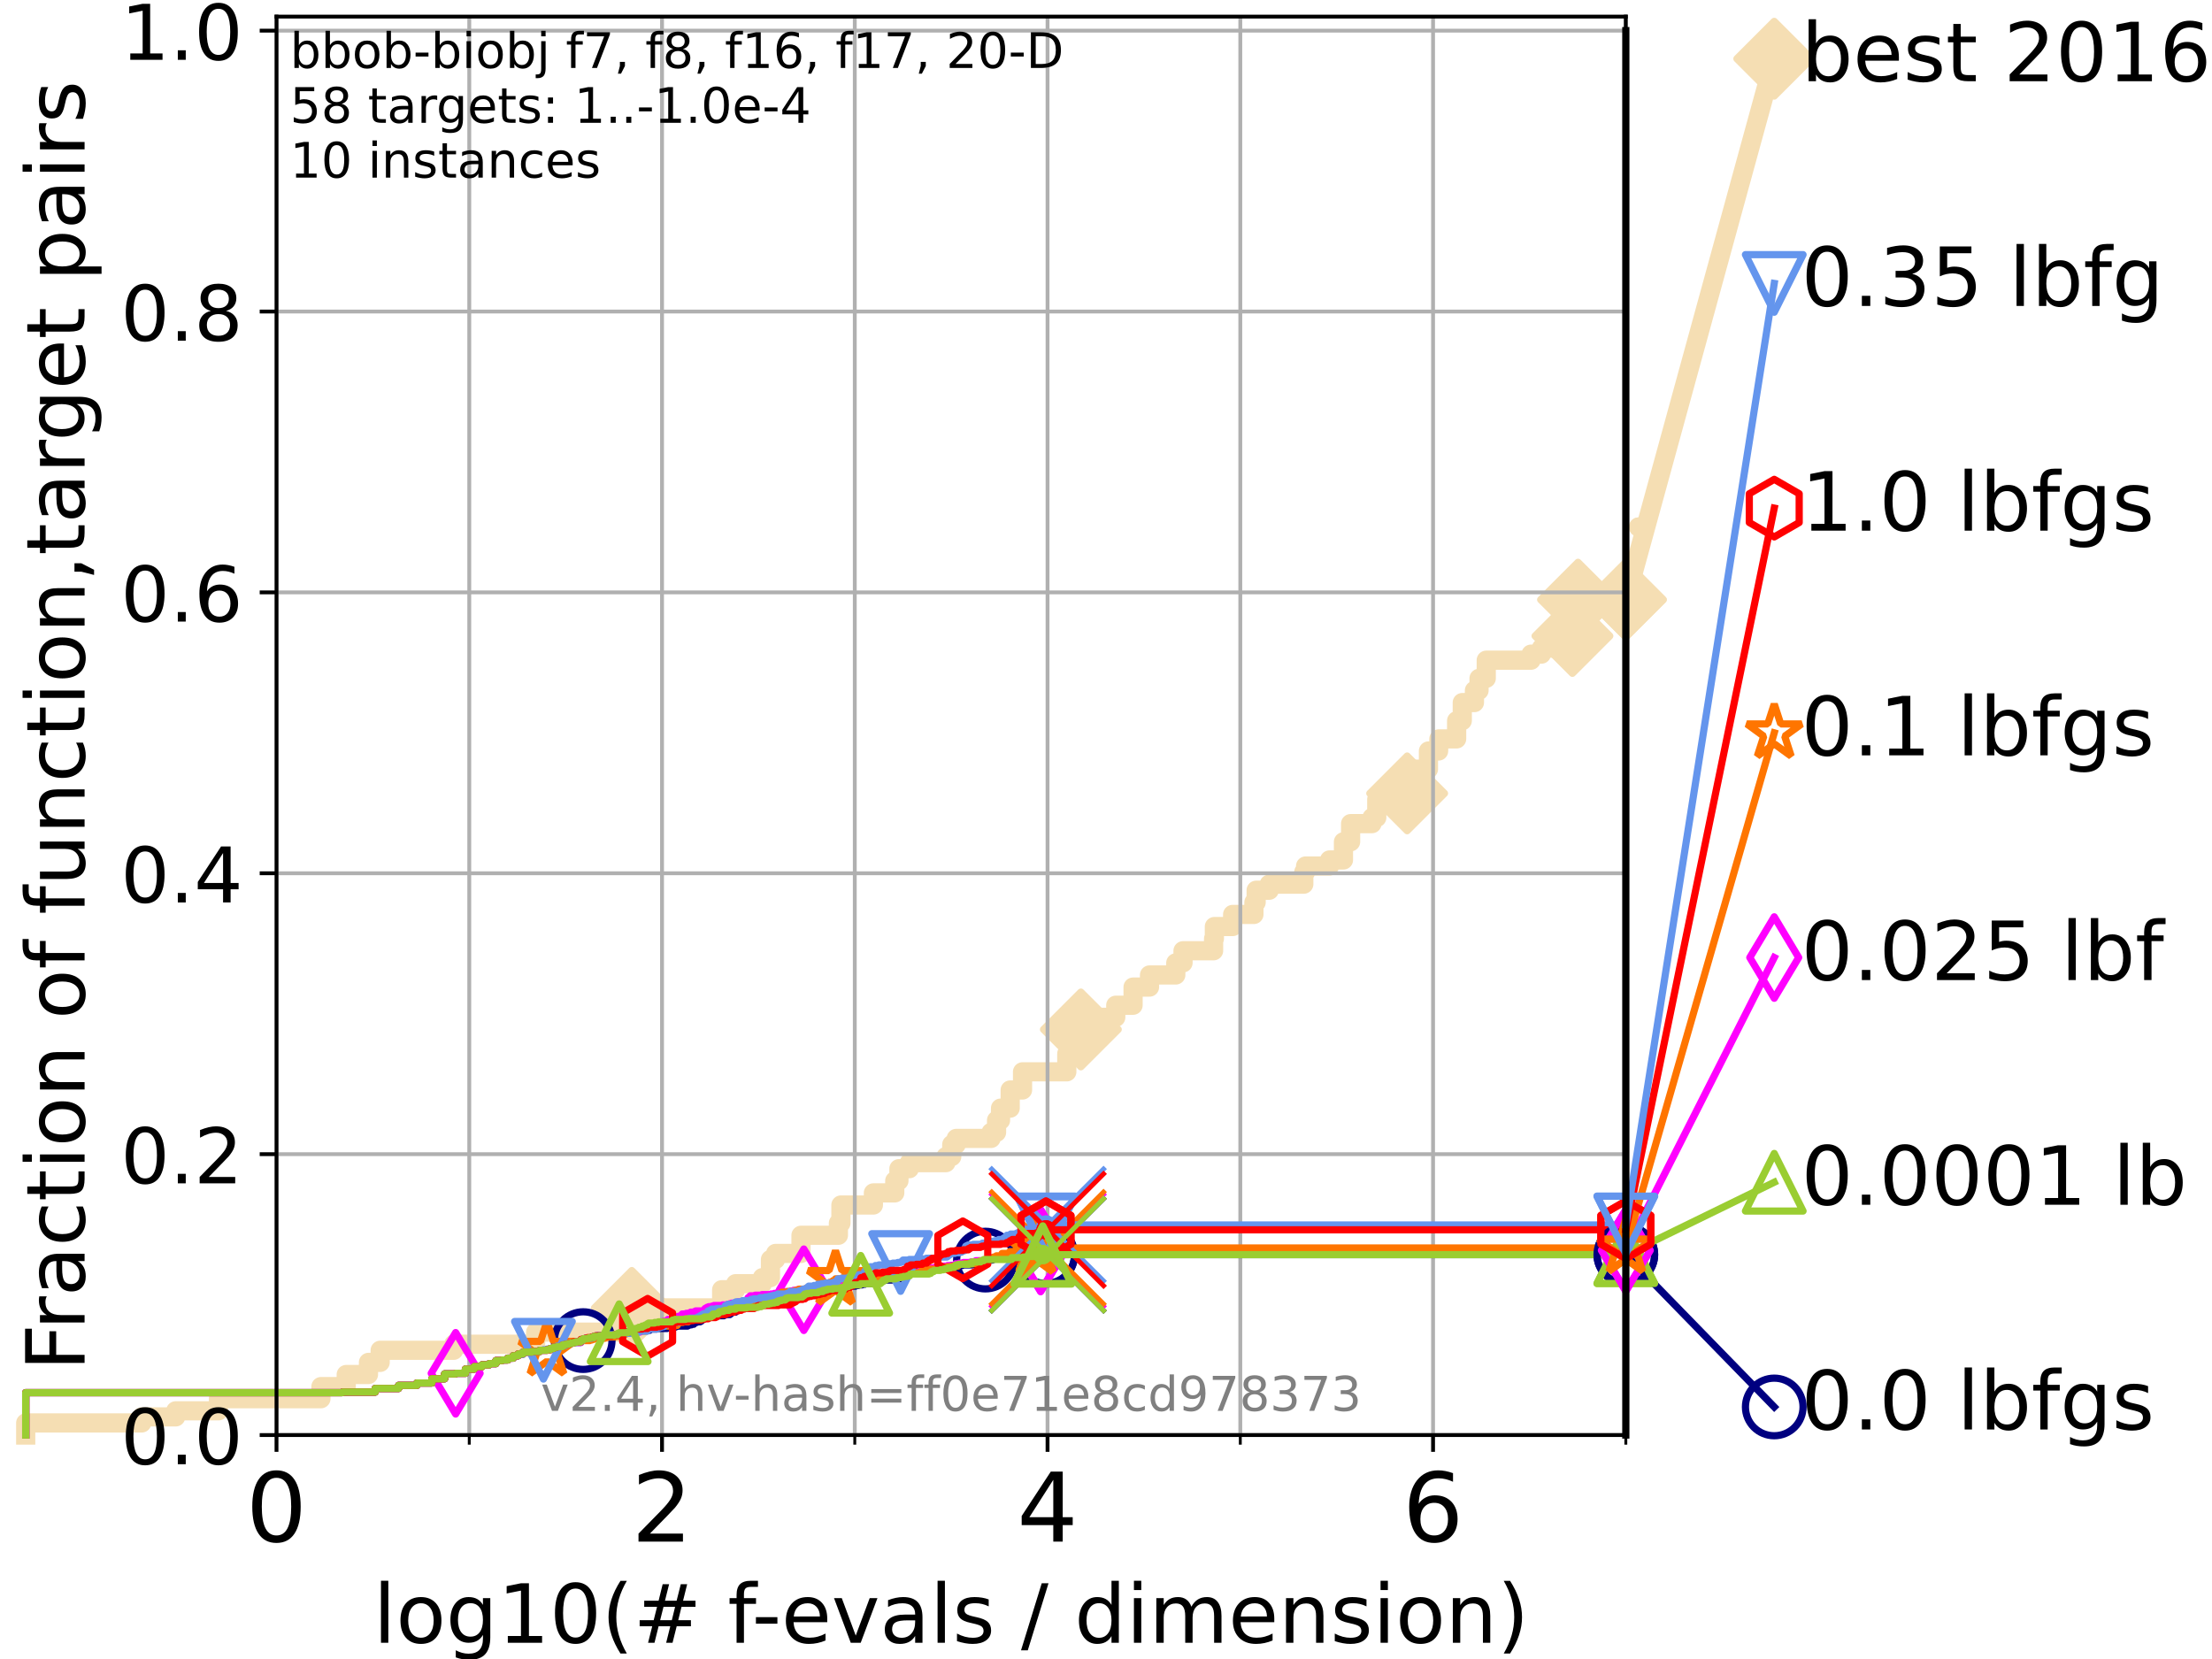 <?xml version="1.0" encoding="utf-8" standalone="no"?>
<!DOCTYPE svg PUBLIC "-//W3C//DTD SVG 1.1//EN"
  "http://www.w3.org/Graphics/SVG/1.1/DTD/svg11.dtd">
<!-- Created with matplotlib (https://matplotlib.org/) -->
<svg height="345.6pt" version="1.1" viewBox="0 0 460.8 345.6" width="460.8pt" xmlns="http://www.w3.org/2000/svg" xmlns:xlink="http://www.w3.org/1999/xlink">
 <defs>
  <style type="text/css">*{stroke-linecap:butt;stroke-linejoin:round;}</style>
 </defs>
 <g id="figure_1">
  <g id="patch_1">
   <path d="M 0 345.6 
L 460.8 345.6 
L 460.8 0 
L 0 0 
z
" style="fill:#ffffff;"/>
  </g>
  <g id="axes_1">
   <g id="patch_2">
    <path d="M 57.6 298.944 
L 338.688 298.944 
L 338.688 3.456 
L 57.6 3.456 
z
" style="fill:#ffffff;"/>
   </g>
   <g id="line2d_1">
    <path d="M 5.357 298.944 
L 5.357 296.422 
L 29.533 296.422 
L 29.533 295.161 
L 36.604 295.161 
L 36.604 293.9 
L 45.512 293.9 
L 45.512 291.378 
L 66.854 291.378 
L 66.854 288.856 
L 72.125 288.856 
L 72.125 286.334 
L 76.759 286.334 
L 76.759 283.811 
L 79.196 283.811 
L 79.196 281.289 
L 94.506 281.289 
L 94.506 280.028 
L 111.585 280.028 
L 111.585 277.506 
L 129.162 277.506 
L 129.162 274.984 
L 131.616 274.984 
L 131.616 272.462 
L 150.336 272.462 
L 150.336 268.679 
L 153.244 268.679 
L 153.244 267.418 
L 158.814 267.418 
L 158.814 266.157 
L 160.5 266.157 
L 160.5 262.374 
L 161.571 262.374 
L 161.571 261.113 
L 166.864 261.113 
L 166.864 257.33 
L 174.656 257.33 
L 174.656 254.807 
L 175.179 254.807 
L 175.179 251.024 
L 181.944 251.024 
L 181.944 248.502 
L 186.394 248.502 
L 186.394 245.98 
L 187.264 245.98 
L 187.264 243.458 
L 189.431 243.458 
L 189.431 242.197 
L 197.051 242.197 
L 197.051 240.936 
L 198.27 240.936 
L 198.27 238.414 
L 199.201 238.414 
L 199.201 237.153 
L 206.459 237.153 
L 206.459 235.892 
L 207.601 235.892 
L 207.601 233.37 
L 208.429 233.37 
L 208.429 230.848 
L 210.44 230.848 
L 210.44 227.064 
L 213.012 227.064 
L 213.012 223.281 
L 222.234 223.281 
L 222.234 219.498 
L 224.436 219.498 
L 224.436 216.976 
L 225.165 216.976 
L 225.165 214.454 
L 228.014 214.454 
L 228.014 211.932 
L 232.434 211.932 
L 232.434 209.41 
L 236.04 209.41 
L 236.04 205.627 
L 239.468 205.627 
L 239.468 203.105 
L 244.94 203.105 
L 244.94 200.583 
L 246.445 200.583 
L 246.445 198.06 
L 252.812 198.06 
L 252.812 195.538 
L 252.977 195.538 
L 252.977 193.016 
L 256.782 193.016 
L 256.782 190.494 
L 261.213 190.494 
L 261.213 187.972 
L 261.68 187.972 
L 261.68 185.45 
L 264.407 185.45 
L 264.407 184.189 
L 271.604 184.189 
L 271.604 181.667 
L 271.98 181.667 
L 271.98 180.406 
L 276.968 180.406 
L 276.968 179.145 
L 279.867 179.145 
L 279.867 175.362 
L 281.356 175.362 
L 281.356 171.578 
L 285.81 171.578 
L 285.81 170.317 
L 286.806 170.317 
L 286.806 166.534 
L 288.211 166.534 
L 288.211 165.273 
L 293.136 165.273 
L 293.136 161.49 
L 294.299 161.49 
L 294.299 160.229 
L 297.572 160.229 
L 297.572 156.446 
L 299.686 156.446 
L 299.747 153.924 
L 303.444 153.924 
L 303.444 150.141 
L 304.619 150.141 
L 304.619 146.358 
L 307.152 146.358 
L 307.152 143.835 
L 308.11 143.835 
L 308.11 141.313 
L 309.611 141.313 
L 309.611 137.53 
L 318.941 137.53 
L 318.941 136.269 
L 321.1 136.269 
L 321.1 135.008 
L 327.565 135.008 
L 327.568 128.703 
L 328.727 128.703 
L 328.727 124.92 
L 338.688 124.92 
L 338.688 124.92 
" style="fill:none;stroke:#f5deb3;stroke-linecap:square;stroke-width:4;"/>
   </g>
   <g id="line2d_2">
    <defs>
     <path d="M 0 7.778 
L 7.778 0 
L 0 -7.778 
L -7.778 0 
z
" id="m6bd8af466f" style="stroke:#f5deb3;stroke-linejoin:miter;stroke-width:1.5;"/>
    </defs>
    <g>
     <use style="fill:#f5deb3;stroke:#f5deb3;stroke-linejoin:miter;stroke-width:1.5;" x="131.616" xlink:href="#m6bd8af466f" y="272.462"/>
     <use style="fill:#f5deb3;stroke:#f5deb3;stroke-linejoin:miter;stroke-width:1.5;" x="225.165" xlink:href="#m6bd8af466f" y="214.454"/>
     <use style="fill:#f5deb3;stroke:#f5deb3;stroke-linejoin:miter;stroke-width:1.5;" x="293.136" xlink:href="#m6bd8af466f" y="165.273"/>
     <use style="fill:#f5deb3;stroke:#f5deb3;stroke-linejoin:miter;stroke-width:1.5;" x="327.565" xlink:href="#m6bd8af466f" y="132.486"/>
     <use style="fill:#f5deb3;stroke:#f5deb3;stroke-linejoin:miter;stroke-width:1.5;" x="328.727" xlink:href="#m6bd8af466f" y="124.92"/>
     <use style="fill:#f5deb3;stroke:#f5deb3;stroke-linejoin:miter;stroke-width:1.5;" x="338.688" xlink:href="#m6bd8af466f" y="124.92"/>
    </g>
   </g>
   <g id="line2d_3">
    <path style="fill:none;stroke:#f5deb3;stroke-linecap:square;stroke-width:4;"/>
    <g/>
   </g>
   <g id="line2d_4">
    <path d="M 338.688 124.92 
L 369.608 12.233 
" style="fill:none;stroke:#f5deb3;stroke-linecap:square;stroke-width:4;"/>
    <g>
     <use style="fill:#f5deb3;stroke:#f5deb3;stroke-linejoin:miter;stroke-width:1.5;" x="338.688" xlink:href="#m6bd8af466f" y="124.92"/>
     <use style="fill:#f5deb3;stroke:#f5deb3;stroke-linejoin:miter;stroke-width:1.5;" x="369.608" xlink:href="#m6bd8af466f" y="12.233"/>
    </g>
   </g>
   <g id="matplotlib.axis_1">
    <g id="xtick_1">
     <g id="line2d_5">
      <path clip-path="url(#p04f8b57fe3)" d="M 57.6 298.944 
L 57.6 3.456 
" style="fill:none;stroke:#b0b0b0;stroke-linecap:square;stroke-width:0.8;"/>
     </g>
     <g id="line2d_6">
      <defs>
       <path d="M 0 0 
L 0 3.5 
" id="ma999facdf3" style="stroke:#000000;stroke-width:0.8;"/>
      </defs>
      <g>
       <use style="stroke:#000000;stroke-width:0.8;" x="57.6" xlink:href="#ma999facdf3" y="298.944"/>
      </g>
     </g>
     <g id="text_1">
      <!-- 0 -->
      <g transform="translate(51.237 321.141)scale(0.2 -0.2)">
       <defs>
        <path d="M 31.781 66.406 
Q 24.172 66.406 20.328 58.906 
Q 16.5 51.422 16.5 36.375 
Q 16.5 21.391 20.328 13.891 
Q 24.172 6.391 31.781 6.391 
Q 39.453 6.391 43.281 13.891 
Q 47.125 21.391 47.125 36.375 
Q 47.125 51.422 43.281 58.906 
Q 39.453 66.406 31.781 66.406 
z
M 31.781 74.219 
Q 44.047 74.219 50.516 64.516 
Q 56.984 54.828 56.984 36.375 
Q 56.984 17.969 50.516 8.266 
Q 44.047 -1.422 31.781 -1.422 
Q 19.531 -1.422 13.062 8.266 
Q 6.594 17.969 6.594 36.375 
Q 6.594 54.828 13.062 64.516 
Q 19.531 74.219 31.781 74.219 
z
" id="DejaVuSans-48"/>
       </defs>
       <use xlink:href="#DejaVuSans-48"/>
      </g>
     </g>
    </g>
    <g id="xtick_2">
     <g id="line2d_7">
      <path clip-path="url(#p04f8b57fe3)" d="M 137.911 298.944 
L 137.911 3.456 
" style="fill:none;stroke:#b0b0b0;stroke-linecap:square;stroke-width:0.8;"/>
     </g>
     <g id="line2d_8">
      <g>
       <use style="stroke:#000000;stroke-width:0.8;" x="137.911" xlink:href="#ma999facdf3" y="298.944"/>
      </g>
     </g>
     <g id="text_2">
      <!-- 2 -->
      <g transform="translate(131.548 321.141)scale(0.2 -0.2)">
       <defs>
        <path d="M 19.188 8.297 
L 53.609 8.297 
L 53.609 0 
L 7.328 0 
L 7.328 8.297 
Q 12.938 14.109 22.625 23.891 
Q 32.328 33.688 34.812 36.531 
Q 39.547 41.844 41.422 45.531 
Q 43.312 49.219 43.312 52.781 
Q 43.312 58.594 39.234 62.25 
Q 35.156 65.922 28.609 65.922 
Q 23.969 65.922 18.812 64.312 
Q 13.672 62.703 7.812 59.422 
L 7.812 69.391 
Q 13.766 71.781 18.938 73 
Q 24.125 74.219 28.422 74.219 
Q 39.75 74.219 46.484 68.547 
Q 53.219 62.891 53.219 53.422 
Q 53.219 48.922 51.531 44.891 
Q 49.859 40.875 45.406 35.406 
Q 44.188 33.984 37.641 27.219 
Q 31.109 20.453 19.188 8.297 
z
" id="DejaVuSans-50"/>
       </defs>
       <use xlink:href="#DejaVuSans-50"/>
      </g>
     </g>
    </g>
    <g id="xtick_3">
     <g id="line2d_9">
      <path clip-path="url(#p04f8b57fe3)" d="M 218.222 298.944 
L 218.222 3.456 
" style="fill:none;stroke:#b0b0b0;stroke-linecap:square;stroke-width:0.8;"/>
     </g>
     <g id="line2d_10">
      <g>
       <use style="stroke:#000000;stroke-width:0.8;" x="218.222" xlink:href="#ma999facdf3" y="298.944"/>
      </g>
     </g>
     <g id="text_3">
      <!-- 4 -->
      <g transform="translate(211.859 321.141)scale(0.2 -0.2)">
       <defs>
        <path d="M 37.797 64.312 
L 12.891 25.391 
L 37.797 25.391 
z
M 35.203 72.906 
L 47.609 72.906 
L 47.609 25.391 
L 58.016 25.391 
L 58.016 17.188 
L 47.609 17.188 
L 47.609 0 
L 37.797 0 
L 37.797 17.188 
L 4.891 17.188 
L 4.891 26.703 
z
" id="DejaVuSans-52"/>
       </defs>
       <use xlink:href="#DejaVuSans-52"/>
      </g>
     </g>
    </g>
    <g id="xtick_4">
     <g id="line2d_11">
      <path clip-path="url(#p04f8b57fe3)" d="M 298.533 298.944 
L 298.533 3.456 
" style="fill:none;stroke:#b0b0b0;stroke-linecap:square;stroke-width:0.8;"/>
     </g>
     <g id="line2d_12">
      <g>
       <use style="stroke:#000000;stroke-width:0.8;" x="298.533" xlink:href="#ma999facdf3" y="298.944"/>
      </g>
     </g>
     <g id="text_4">
      <!-- 6 -->
      <g transform="translate(292.17 321.141)scale(0.2 -0.2)">
       <defs>
        <path d="M 33.016 40.375 
Q 26.375 40.375 22.484 35.828 
Q 18.609 31.297 18.609 23.391 
Q 18.609 15.531 22.484 10.953 
Q 26.375 6.391 33.016 6.391 
Q 39.656 6.391 43.531 10.953 
Q 47.406 15.531 47.406 23.391 
Q 47.406 31.297 43.531 35.828 
Q 39.656 40.375 33.016 40.375 
z
M 52.594 71.297 
L 52.594 62.312 
Q 48.875 64.062 45.094 64.984 
Q 41.312 65.922 37.594 65.922 
Q 27.828 65.922 22.672 59.328 
Q 17.531 52.734 16.797 39.406 
Q 19.672 43.656 24.016 45.922 
Q 28.375 48.188 33.594 48.188 
Q 44.578 48.188 50.953 41.516 
Q 57.328 34.859 57.328 23.391 
Q 57.328 12.156 50.688 5.359 
Q 44.047 -1.422 33.016 -1.422 
Q 20.359 -1.422 13.672 8.266 
Q 6.984 17.969 6.984 36.375 
Q 6.984 53.656 15.188 63.938 
Q 23.391 74.219 37.203 74.219 
Q 40.922 74.219 44.703 73.484 
Q 48.484 72.75 52.594 71.297 
z
" id="DejaVuSans-54"/>
       </defs>
       <use xlink:href="#DejaVuSans-54"/>
      </g>
     </g>
    </g>
    <g id="xtick_5">
     <g id="line2d_13">
      <path clip-path="url(#p04f8b57fe3)" d="M 97.755 298.944 
L 97.755 3.456 
" style="fill:none;stroke:#b0b0b0;stroke-linecap:square;stroke-width:0.8;"/>
     </g>
     <g id="line2d_14">
      <defs>
       <path d="M 0 0 
L 0 2 
" id="m8559ff00ce" style="stroke:#000000;stroke-width:0.6;"/>
      </defs>
      <g>
       <use style="stroke:#000000;stroke-width:0.6;" x="97.755" xlink:href="#m8559ff00ce" y="298.944"/>
      </g>
     </g>
    </g>
    <g id="xtick_6">
     <g id="line2d_15">
      <path clip-path="url(#p04f8b57fe3)" d="M 178.066 298.944 
L 178.066 3.456 
" style="fill:none;stroke:#b0b0b0;stroke-linecap:square;stroke-width:0.8;"/>
     </g>
     <g id="line2d_16">
      <g>
       <use style="stroke:#000000;stroke-width:0.6;" x="178.066" xlink:href="#m8559ff00ce" y="298.944"/>
      </g>
     </g>
    </g>
    <g id="xtick_7">
     <g id="line2d_17">
      <path clip-path="url(#p04f8b57fe3)" d="M 258.377 298.944 
L 258.377 3.456 
" style="fill:none;stroke:#b0b0b0;stroke-linecap:square;stroke-width:0.8;"/>
     </g>
     <g id="line2d_18">
      <g>
       <use style="stroke:#000000;stroke-width:0.6;" x="258.377" xlink:href="#m8559ff00ce" y="298.944"/>
      </g>
     </g>
    </g>
    <g id="xtick_8">
     <g id="line2d_19">
      <path clip-path="url(#p04f8b57fe3)" d="M 338.688 298.944 
L 338.688 3.456 
" style="fill:none;stroke:#b0b0b0;stroke-linecap:square;stroke-width:0.8;"/>
     </g>
     <g id="line2d_20">
      <g>
       <use style="stroke:#000000;stroke-width:0.6;" x="338.688" xlink:href="#m8559ff00ce" y="298.944"/>
      </g>
     </g>
    </g>
    <g id="text_5">
     <!-- log10(# f-evals / dimension) -->
     <g transform="translate(77.764 342.218)scale(0.17 -0.17)">
      <defs>
       <path d="M 9.422 75.984 
L 18.406 75.984 
L 18.406 0 
L 9.422 0 
z
" id="DejaVuSans-108"/>
       <path d="M 30.609 48.391 
Q 23.391 48.391 19.188 42.75 
Q 14.984 37.109 14.984 27.297 
Q 14.984 17.484 19.156 11.844 
Q 23.344 6.203 30.609 6.203 
Q 37.797 6.203 41.984 11.859 
Q 46.188 17.531 46.188 27.297 
Q 46.188 37.016 41.984 42.703 
Q 37.797 48.391 30.609 48.391 
z
M 30.609 56 
Q 42.328 56 49.016 48.375 
Q 55.719 40.766 55.719 27.297 
Q 55.719 13.875 49.016 6.219 
Q 42.328 -1.422 30.609 -1.422 
Q 18.844 -1.422 12.172 6.219 
Q 5.516 13.875 5.516 27.297 
Q 5.516 40.766 12.172 48.375 
Q 18.844 56 30.609 56 
z
" id="DejaVuSans-111"/>
       <path d="M 45.406 27.984 
Q 45.406 37.75 41.375 43.109 
Q 37.359 48.484 30.078 48.484 
Q 22.859 48.484 18.828 43.109 
Q 14.797 37.75 14.797 27.984 
Q 14.797 18.266 18.828 12.891 
Q 22.859 7.516 30.078 7.516 
Q 37.359 7.516 41.375 12.891 
Q 45.406 18.266 45.406 27.984 
z
M 54.391 6.781 
Q 54.391 -7.172 48.188 -13.984 
Q 42 -20.797 29.203 -20.797 
Q 24.469 -20.797 20.266 -20.094 
Q 16.062 -19.391 12.109 -17.922 
L 12.109 -9.188 
Q 16.062 -11.328 19.922 -12.344 
Q 23.781 -13.375 27.781 -13.375 
Q 36.625 -13.375 41.016 -8.766 
Q 45.406 -4.156 45.406 5.172 
L 45.406 9.625 
Q 42.625 4.781 38.281 2.391 
Q 33.938 0 27.875 0 
Q 17.828 0 11.672 7.656 
Q 5.516 15.328 5.516 27.984 
Q 5.516 40.672 11.672 48.328 
Q 17.828 56 27.875 56 
Q 33.938 56 38.281 53.609 
Q 42.625 51.219 45.406 46.391 
L 45.406 54.688 
L 54.391 54.688 
z
" id="DejaVuSans-103"/>
       <path d="M 12.406 8.297 
L 28.516 8.297 
L 28.516 63.922 
L 10.984 60.406 
L 10.984 69.391 
L 28.422 72.906 
L 38.281 72.906 
L 38.281 8.297 
L 54.391 8.297 
L 54.391 0 
L 12.406 0 
z
" id="DejaVuSans-49"/>
       <path d="M 31 75.875 
Q 24.469 64.656 21.281 53.656 
Q 18.109 42.672 18.109 31.391 
Q 18.109 20.125 21.312 9.062 
Q 24.516 -2 31 -13.188 
L 23.188 -13.188 
Q 15.875 -1.703 12.234 9.375 
Q 8.594 20.453 8.594 31.391 
Q 8.594 42.281 12.203 53.312 
Q 15.828 64.359 23.188 75.875 
z
" id="DejaVuSans-40"/>
       <path d="M 51.125 44 
L 36.922 44 
L 32.812 27.688 
L 47.125 27.688 
z
M 43.797 71.781 
L 38.719 51.516 
L 52.984 51.516 
L 58.109 71.781 
L 65.922 71.781 
L 60.891 51.516 
L 76.125 51.516 
L 76.125 44 
L 58.984 44 
L 54.984 27.688 
L 70.516 27.688 
L 70.516 20.219 
L 53.078 20.219 
L 48 0 
L 40.188 0 
L 45.219 20.219 
L 30.906 20.219 
L 25.875 0 
L 18.016 0 
L 23.094 20.219 
L 7.719 20.219 
L 7.719 27.688 
L 24.906 27.688 
L 29 44 
L 13.281 44 
L 13.281 51.516 
L 30.906 51.516 
L 35.891 71.781 
z
" id="DejaVuSans-35"/>
       <path id="DejaVuSans-32"/>
       <path d="M 37.109 75.984 
L 37.109 68.5 
L 28.516 68.5 
Q 23.688 68.5 21.797 66.547 
Q 19.922 64.594 19.922 59.516 
L 19.922 54.688 
L 34.719 54.688 
L 34.719 47.703 
L 19.922 47.703 
L 19.922 0 
L 10.891 0 
L 10.891 47.703 
L 2.297 47.703 
L 2.297 54.688 
L 10.891 54.688 
L 10.891 58.5 
Q 10.891 67.625 15.141 71.797 
Q 19.391 75.984 28.609 75.984 
z
" id="DejaVuSans-102"/>
       <path d="M 4.891 31.391 
L 31.203 31.391 
L 31.203 23.391 
L 4.891 23.391 
z
" id="DejaVuSans-45"/>
       <path d="M 56.203 29.594 
L 56.203 25.203 
L 14.891 25.203 
Q 15.484 15.922 20.484 11.062 
Q 25.484 6.203 34.422 6.203 
Q 39.594 6.203 44.453 7.469 
Q 49.312 8.734 54.109 11.281 
L 54.109 2.781 
Q 49.266 0.734 44.188 -0.344 
Q 39.109 -1.422 33.891 -1.422 
Q 20.797 -1.422 13.156 6.188 
Q 5.516 13.812 5.516 26.812 
Q 5.516 40.234 12.766 48.109 
Q 20.016 56 32.328 56 
Q 43.359 56 49.781 48.891 
Q 56.203 41.797 56.203 29.594 
z
M 47.219 32.234 
Q 47.125 39.594 43.094 43.984 
Q 39.062 48.391 32.422 48.391 
Q 24.906 48.391 20.391 44.141 
Q 15.875 39.891 15.188 32.172 
z
" id="DejaVuSans-101"/>
       <path d="M 2.984 54.688 
L 12.5 54.688 
L 29.594 8.797 
L 46.688 54.688 
L 56.203 54.688 
L 35.688 0 
L 23.484 0 
z
" id="DejaVuSans-118"/>
       <path d="M 34.281 27.484 
Q 23.391 27.484 19.188 25 
Q 14.984 22.516 14.984 16.5 
Q 14.984 11.719 18.141 8.906 
Q 21.297 6.109 26.703 6.109 
Q 34.188 6.109 38.703 11.406 
Q 43.219 16.703 43.219 25.484 
L 43.219 27.484 
z
M 52.203 31.203 
L 52.203 0 
L 43.219 0 
L 43.219 8.297 
Q 40.141 3.328 35.547 0.953 
Q 30.953 -1.422 24.312 -1.422 
Q 15.922 -1.422 10.953 3.297 
Q 6 8.016 6 15.922 
Q 6 25.141 12.172 29.828 
Q 18.359 34.516 30.609 34.516 
L 43.219 34.516 
L 43.219 35.406 
Q 43.219 41.609 39.141 45 
Q 35.062 48.391 27.688 48.391 
Q 23 48.391 18.547 47.266 
Q 14.109 46.141 10.016 43.891 
L 10.016 52.203 
Q 14.938 54.109 19.578 55.047 
Q 24.219 56 28.609 56 
Q 40.484 56 46.344 49.844 
Q 52.203 43.703 52.203 31.203 
z
" id="DejaVuSans-97"/>
       <path d="M 44.281 53.078 
L 44.281 44.578 
Q 40.484 46.531 36.375 47.5 
Q 32.281 48.484 27.875 48.484 
Q 21.188 48.484 17.844 46.438 
Q 14.5 44.391 14.5 40.281 
Q 14.5 37.156 16.891 35.375 
Q 19.281 33.594 26.516 31.984 
L 29.594 31.297 
Q 39.156 29.25 43.188 25.516 
Q 47.219 21.781 47.219 15.094 
Q 47.219 7.469 41.188 3.016 
Q 35.156 -1.422 24.609 -1.422 
Q 20.219 -1.422 15.453 -0.562 
Q 10.688 0.297 5.422 2 
L 5.422 11.281 
Q 10.406 8.688 15.234 7.391 
Q 20.062 6.109 24.812 6.109 
Q 31.156 6.109 34.562 8.281 
Q 37.984 10.453 37.984 14.406 
Q 37.984 18.062 35.516 20.016 
Q 33.062 21.969 24.703 23.781 
L 21.578 24.516 
Q 13.234 26.266 9.516 29.906 
Q 5.812 33.547 5.812 39.891 
Q 5.812 47.609 11.281 51.797 
Q 16.75 56 26.812 56 
Q 31.781 56 36.172 55.266 
Q 40.578 54.547 44.281 53.078 
z
" id="DejaVuSans-115"/>
       <path d="M 25.391 72.906 
L 33.688 72.906 
L 8.297 -9.281 
L 0 -9.281 
z
" id="DejaVuSans-47"/>
       <path d="M 45.406 46.391 
L 45.406 75.984 
L 54.391 75.984 
L 54.391 0 
L 45.406 0 
L 45.406 8.203 
Q 42.578 3.328 38.25 0.953 
Q 33.938 -1.422 27.875 -1.422 
Q 17.969 -1.422 11.734 6.484 
Q 5.516 14.406 5.516 27.297 
Q 5.516 40.188 11.734 48.094 
Q 17.969 56 27.875 56 
Q 33.938 56 38.25 53.625 
Q 42.578 51.266 45.406 46.391 
z
M 14.797 27.297 
Q 14.797 17.391 18.875 11.75 
Q 22.953 6.109 30.078 6.109 
Q 37.203 6.109 41.297 11.75 
Q 45.406 17.391 45.406 27.297 
Q 45.406 37.203 41.297 42.844 
Q 37.203 48.484 30.078 48.484 
Q 22.953 48.484 18.875 42.844 
Q 14.797 37.203 14.797 27.297 
z
" id="DejaVuSans-100"/>
       <path d="M 9.422 54.688 
L 18.406 54.688 
L 18.406 0 
L 9.422 0 
z
M 9.422 75.984 
L 18.406 75.984 
L 18.406 64.594 
L 9.422 64.594 
z
" id="DejaVuSans-105"/>
       <path d="M 52 44.188 
Q 55.375 50.25 60.062 53.125 
Q 64.75 56 71.094 56 
Q 79.641 56 84.281 50.016 
Q 88.922 44.047 88.922 33.016 
L 88.922 0 
L 79.891 0 
L 79.891 32.719 
Q 79.891 40.578 77.094 44.375 
Q 74.312 48.188 68.609 48.188 
Q 61.625 48.188 57.562 43.547 
Q 53.516 38.922 53.516 30.906 
L 53.516 0 
L 44.484 0 
L 44.484 32.719 
Q 44.484 40.625 41.703 44.406 
Q 38.922 48.188 33.109 48.188 
Q 26.219 48.188 22.156 43.531 
Q 18.109 38.875 18.109 30.906 
L 18.109 0 
L 9.078 0 
L 9.078 54.688 
L 18.109 54.688 
L 18.109 46.188 
Q 21.188 51.219 25.484 53.609 
Q 29.781 56 35.688 56 
Q 41.656 56 45.828 52.969 
Q 50 49.953 52 44.188 
z
" id="DejaVuSans-109"/>
       <path d="M 54.891 33.016 
L 54.891 0 
L 45.906 0 
L 45.906 32.719 
Q 45.906 40.484 42.875 44.328 
Q 39.844 48.188 33.797 48.188 
Q 26.516 48.188 22.312 43.547 
Q 18.109 38.922 18.109 30.906 
L 18.109 0 
L 9.078 0 
L 9.078 54.688 
L 18.109 54.688 
L 18.109 46.188 
Q 21.344 51.125 25.703 53.562 
Q 30.078 56 35.797 56 
Q 45.219 56 50.047 50.172 
Q 54.891 44.344 54.891 33.016 
z
" id="DejaVuSans-110"/>
       <path d="M 8.016 75.875 
L 15.828 75.875 
Q 23.141 64.359 26.781 53.312 
Q 30.422 42.281 30.422 31.391 
Q 30.422 20.453 26.781 9.375 
Q 23.141 -1.703 15.828 -13.188 
L 8.016 -13.188 
Q 14.5 -2 17.703 9.062 
Q 20.906 20.125 20.906 31.391 
Q 20.906 42.672 17.703 53.656 
Q 14.5 64.656 8.016 75.875 
z
" id="DejaVuSans-41"/>
      </defs>
      <use xlink:href="#DejaVuSans-108"/>
      <use x="27.783" xlink:href="#DejaVuSans-111"/>
      <use x="88.965" xlink:href="#DejaVuSans-103"/>
      <use x="152.441" xlink:href="#DejaVuSans-49"/>
      <use x="216.064" xlink:href="#DejaVuSans-48"/>
      <use x="279.688" xlink:href="#DejaVuSans-40"/>
      <use x="318.701" xlink:href="#DejaVuSans-35"/>
      <use x="402.49" xlink:href="#DejaVuSans-32"/>
      <use x="434.277" xlink:href="#DejaVuSans-102"/>
      <use x="463.982" xlink:href="#DejaVuSans-45"/>
      <use x="500.066" xlink:href="#DejaVuSans-101"/>
      <use x="561.59" xlink:href="#DejaVuSans-118"/>
      <use x="620.77" xlink:href="#DejaVuSans-97"/>
      <use x="682.049" xlink:href="#DejaVuSans-108"/>
      <use x="709.832" xlink:href="#DejaVuSans-115"/>
      <use x="761.932" xlink:href="#DejaVuSans-32"/>
      <use x="793.719" xlink:href="#DejaVuSans-47"/>
      <use x="827.41" xlink:href="#DejaVuSans-32"/>
      <use x="859.197" xlink:href="#DejaVuSans-100"/>
      <use x="922.674" xlink:href="#DejaVuSans-105"/>
      <use x="950.457" xlink:href="#DejaVuSans-109"/>
      <use x="1047.869" xlink:href="#DejaVuSans-101"/>
      <use x="1109.393" xlink:href="#DejaVuSans-110"/>
      <use x="1172.771" xlink:href="#DejaVuSans-115"/>
      <use x="1224.871" xlink:href="#DejaVuSans-105"/>
      <use x="1252.654" xlink:href="#DejaVuSans-111"/>
      <use x="1313.836" xlink:href="#DejaVuSans-110"/>
      <use x="1377.215" xlink:href="#DejaVuSans-41"/>
     </g>
    </g>
   </g>
   <g id="matplotlib.axis_2">
    <g id="ytick_1">
     <g id="line2d_21">
      <path clip-path="url(#p04f8b57fe3)" d="M 57.6 298.944 
L 338.688 298.944 
" style="fill:none;stroke:#b0b0b0;stroke-linecap:square;stroke-width:0.8;"/>
     </g>
     <g id="line2d_22">
      <defs>
       <path d="M 0 0 
L -3.5 0 
" id="mb414b76fb1" style="stroke:#000000;stroke-width:0.8;"/>
      </defs>
      <g>
       <use style="stroke:#000000;stroke-width:0.8;" x="57.6" xlink:href="#mb414b76fb1" y="298.944"/>
      </g>
     </g>
     <g id="text_6">
      <!-- 0.0 -->
      <g transform="translate(25.155 305.023)scale(0.16 -0.16)">
       <defs>
        <path d="M 10.688 12.406 
L 21 12.406 
L 21 0 
L 10.688 0 
z
" id="DejaVuSans-46"/>
       </defs>
       <use xlink:href="#DejaVuSans-48"/>
       <use x="63.623" xlink:href="#DejaVuSans-46"/>
       <use x="95.41" xlink:href="#DejaVuSans-48"/>
      </g>
     </g>
    </g>
    <g id="ytick_2">
     <g id="line2d_23">
      <path clip-path="url(#p04f8b57fe3)" d="M 57.6 240.432 
L 338.688 240.432 
" style="fill:none;stroke:#b0b0b0;stroke-linecap:square;stroke-width:0.8;"/>
     </g>
     <g id="line2d_24">
      <g>
       <use style="stroke:#000000;stroke-width:0.8;" x="57.6" xlink:href="#mb414b76fb1" y="240.432"/>
      </g>
     </g>
     <g id="text_7">
      <!-- 0.2 -->
      <g transform="translate(25.155 246.51)scale(0.16 -0.16)">
       <use xlink:href="#DejaVuSans-48"/>
       <use x="63.623" xlink:href="#DejaVuSans-46"/>
       <use x="95.41" xlink:href="#DejaVuSans-50"/>
      </g>
     </g>
    </g>
    <g id="ytick_3">
     <g id="line2d_25">
      <path clip-path="url(#p04f8b57fe3)" d="M 57.6 181.919 
L 338.688 181.919 
" style="fill:none;stroke:#b0b0b0;stroke-linecap:square;stroke-width:0.8;"/>
     </g>
     <g id="line2d_26">
      <g>
       <use style="stroke:#000000;stroke-width:0.8;" x="57.6" xlink:href="#mb414b76fb1" y="181.919"/>
      </g>
     </g>
     <g id="text_8">
      <!-- 0.4 -->
      <g transform="translate(25.155 187.998)scale(0.16 -0.16)">
       <use xlink:href="#DejaVuSans-48"/>
       <use x="63.623" xlink:href="#DejaVuSans-46"/>
       <use x="95.41" xlink:href="#DejaVuSans-52"/>
      </g>
     </g>
    </g>
    <g id="ytick_4">
     <g id="line2d_27">
      <path clip-path="url(#p04f8b57fe3)" d="M 57.6 123.407 
L 338.688 123.407 
" style="fill:none;stroke:#b0b0b0;stroke-linecap:square;stroke-width:0.8;"/>
     </g>
     <g id="line2d_28">
      <g>
       <use style="stroke:#000000;stroke-width:0.8;" x="57.6" xlink:href="#mb414b76fb1" y="123.407"/>
      </g>
     </g>
     <g id="text_9">
      <!-- 0.6 -->
      <g transform="translate(25.155 129.485)scale(0.16 -0.16)">
       <use xlink:href="#DejaVuSans-48"/>
       <use x="63.623" xlink:href="#DejaVuSans-46"/>
       <use x="95.41" xlink:href="#DejaVuSans-54"/>
      </g>
     </g>
    </g>
    <g id="ytick_5">
     <g id="line2d_29">
      <path clip-path="url(#p04f8b57fe3)" d="M 57.6 64.894 
L 338.688 64.894 
" style="fill:none;stroke:#b0b0b0;stroke-linecap:square;stroke-width:0.8;"/>
     </g>
     <g id="line2d_30">
      <g>
       <use style="stroke:#000000;stroke-width:0.8;" x="57.6" xlink:href="#mb414b76fb1" y="64.894"/>
      </g>
     </g>
     <g id="text_10">
      <!-- 0.8 -->
      <g transform="translate(25.155 70.973)scale(0.16 -0.16)">
       <defs>
        <path d="M 31.781 34.625 
Q 24.75 34.625 20.719 30.859 
Q 16.703 27.094 16.703 20.516 
Q 16.703 13.922 20.719 10.156 
Q 24.75 6.391 31.781 6.391 
Q 38.812 6.391 42.859 10.172 
Q 46.922 13.969 46.922 20.516 
Q 46.922 27.094 42.891 30.859 
Q 38.875 34.625 31.781 34.625 
z
M 21.922 38.812 
Q 15.578 40.375 12.031 44.719 
Q 8.5 49.078 8.5 55.328 
Q 8.5 64.062 14.719 69.141 
Q 20.953 74.219 31.781 74.219 
Q 42.672 74.219 48.875 69.141 
Q 55.078 64.062 55.078 55.328 
Q 55.078 49.078 51.531 44.719 
Q 48 40.375 41.703 38.812 
Q 48.828 37.156 52.797 32.312 
Q 56.781 27.484 56.781 20.516 
Q 56.781 9.906 50.312 4.234 
Q 43.844 -1.422 31.781 -1.422 
Q 19.734 -1.422 13.25 4.234 
Q 6.781 9.906 6.781 20.516 
Q 6.781 27.484 10.781 32.312 
Q 14.797 37.156 21.922 38.812 
z
M 18.312 54.391 
Q 18.312 48.734 21.844 45.562 
Q 25.391 42.391 31.781 42.391 
Q 38.141 42.391 41.719 45.562 
Q 45.312 48.734 45.312 54.391 
Q 45.312 60.062 41.719 63.234 
Q 38.141 66.406 31.781 66.406 
Q 25.391 66.406 21.844 63.234 
Q 18.312 60.062 18.312 54.391 
z
" id="DejaVuSans-56"/>
       </defs>
       <use xlink:href="#DejaVuSans-48"/>
       <use x="63.623" xlink:href="#DejaVuSans-46"/>
       <use x="95.41" xlink:href="#DejaVuSans-56"/>
      </g>
     </g>
    </g>
    <g id="ytick_6">
     <g id="line2d_31">
      <path clip-path="url(#p04f8b57fe3)" d="M 57.6 6.382 
L 338.688 6.382 
" style="fill:none;stroke:#b0b0b0;stroke-linecap:square;stroke-width:0.8;"/>
     </g>
     <g id="line2d_32">
      <g>
       <use style="stroke:#000000;stroke-width:0.8;" x="57.6" xlink:href="#mb414b76fb1" y="6.382"/>
      </g>
     </g>
     <g id="text_11">
      <!-- 1.0 -->
      <g transform="translate(25.155 12.46)scale(0.16 -0.16)">
       <use xlink:href="#DejaVuSans-49"/>
       <use x="63.623" xlink:href="#DejaVuSans-46"/>
       <use x="95.41" xlink:href="#DejaVuSans-48"/>
      </g>
     </g>
    </g>
    <g id="text_12">
     <!-- Fraction of function,target pairs -->
     <g transform="translate(17.62 285.585)rotate(-90)scale(0.17 -0.17)">
      <defs>
       <path d="M 9.812 72.906 
L 51.703 72.906 
L 51.703 64.594 
L 19.672 64.594 
L 19.672 43.109 
L 48.578 43.109 
L 48.578 34.812 
L 19.672 34.812 
L 19.672 0 
L 9.812 0 
z
" id="DejaVuSans-70"/>
       <path d="M 41.109 46.297 
Q 39.594 47.172 37.812 47.578 
Q 36.031 48 33.891 48 
Q 26.266 48 22.188 43.047 
Q 18.109 38.094 18.109 28.812 
L 18.109 0 
L 9.078 0 
L 9.078 54.688 
L 18.109 54.688 
L 18.109 46.188 
Q 20.953 51.172 25.484 53.578 
Q 30.031 56 36.531 56 
Q 37.453 56 38.578 55.875 
Q 39.703 55.766 41.062 55.516 
z
" id="DejaVuSans-114"/>
       <path d="M 48.781 52.594 
L 48.781 44.188 
Q 44.969 46.297 41.141 47.344 
Q 37.312 48.391 33.406 48.391 
Q 24.656 48.391 19.812 42.844 
Q 14.984 37.312 14.984 27.297 
Q 14.984 17.281 19.812 11.734 
Q 24.656 6.203 33.406 6.203 
Q 37.312 6.203 41.141 7.25 
Q 44.969 8.297 48.781 10.406 
L 48.781 2.094 
Q 45.016 0.344 40.984 -0.531 
Q 36.969 -1.422 32.422 -1.422 
Q 20.062 -1.422 12.781 6.344 
Q 5.516 14.109 5.516 27.297 
Q 5.516 40.672 12.859 48.328 
Q 20.219 56 33.016 56 
Q 37.156 56 41.109 55.141 
Q 45.062 54.297 48.781 52.594 
z
" id="DejaVuSans-99"/>
       <path d="M 18.312 70.219 
L 18.312 54.688 
L 36.812 54.688 
L 36.812 47.703 
L 18.312 47.703 
L 18.312 18.016 
Q 18.312 11.328 20.141 9.422 
Q 21.969 7.516 27.594 7.516 
L 36.812 7.516 
L 36.812 0 
L 27.594 0 
Q 17.188 0 13.234 3.875 
Q 9.281 7.766 9.281 18.016 
L 9.281 47.703 
L 2.688 47.703 
L 2.688 54.688 
L 9.281 54.688 
L 9.281 70.219 
z
" id="DejaVuSans-116"/>
       <path d="M 8.5 21.578 
L 8.5 54.688 
L 17.484 54.688 
L 17.484 21.922 
Q 17.484 14.156 20.5 10.266 
Q 23.531 6.391 29.594 6.391 
Q 36.859 6.391 41.078 11.031 
Q 45.312 15.672 45.312 23.688 
L 45.312 54.688 
L 54.297 54.688 
L 54.297 0 
L 45.312 0 
L 45.312 8.406 
Q 42.047 3.422 37.719 1 
Q 33.406 -1.422 27.688 -1.422 
Q 18.266 -1.422 13.375 4.438 
Q 8.5 10.297 8.5 21.578 
z
M 31.109 56 
z
" id="DejaVuSans-117"/>
       <path d="M 11.719 12.406 
L 22.016 12.406 
L 22.016 4 
L 14.016 -11.625 
L 7.719 -11.625 
L 11.719 4 
z
" id="DejaVuSans-44"/>
       <path d="M 18.109 8.203 
L 18.109 -20.797 
L 9.078 -20.797 
L 9.078 54.688 
L 18.109 54.688 
L 18.109 46.391 
Q 20.953 51.266 25.266 53.625 
Q 29.594 56 35.594 56 
Q 45.562 56 51.781 48.094 
Q 58.016 40.188 58.016 27.297 
Q 58.016 14.406 51.781 6.484 
Q 45.562 -1.422 35.594 -1.422 
Q 29.594 -1.422 25.266 0.953 
Q 20.953 3.328 18.109 8.203 
z
M 48.688 27.297 
Q 48.688 37.203 44.609 42.844 
Q 40.531 48.484 33.406 48.484 
Q 26.266 48.484 22.188 42.844 
Q 18.109 37.203 18.109 27.297 
Q 18.109 17.391 22.188 11.75 
Q 26.266 6.109 33.406 6.109 
Q 40.531 6.109 44.609 11.75 
Q 48.688 17.391 48.688 27.297 
z
" id="DejaVuSans-112"/>
      </defs>
      <use xlink:href="#DejaVuSans-70"/>
      <use x="50.27" xlink:href="#DejaVuSans-114"/>
      <use x="91.383" xlink:href="#DejaVuSans-97"/>
      <use x="152.662" xlink:href="#DejaVuSans-99"/>
      <use x="207.643" xlink:href="#DejaVuSans-116"/>
      <use x="246.852" xlink:href="#DejaVuSans-105"/>
      <use x="274.635" xlink:href="#DejaVuSans-111"/>
      <use x="335.816" xlink:href="#DejaVuSans-110"/>
      <use x="399.195" xlink:href="#DejaVuSans-32"/>
      <use x="430.982" xlink:href="#DejaVuSans-111"/>
      <use x="492.164" xlink:href="#DejaVuSans-102"/>
      <use x="527.369" xlink:href="#DejaVuSans-32"/>
      <use x="559.156" xlink:href="#DejaVuSans-102"/>
      <use x="594.361" xlink:href="#DejaVuSans-117"/>
      <use x="657.74" xlink:href="#DejaVuSans-110"/>
      <use x="721.119" xlink:href="#DejaVuSans-99"/>
      <use x="776.1" xlink:href="#DejaVuSans-116"/>
      <use x="815.309" xlink:href="#DejaVuSans-105"/>
      <use x="843.092" xlink:href="#DejaVuSans-111"/>
      <use x="904.273" xlink:href="#DejaVuSans-110"/>
      <use x="967.652" xlink:href="#DejaVuSans-44"/>
      <use x="999.439" xlink:href="#DejaVuSans-116"/>
      <use x="1038.648" xlink:href="#DejaVuSans-97"/>
      <use x="1099.928" xlink:href="#DejaVuSans-114"/>
      <use x="1139.291" xlink:href="#DejaVuSans-103"/>
      <use x="1202.768" xlink:href="#DejaVuSans-101"/>
      <use x="1264.291" xlink:href="#DejaVuSans-116"/>
      <use x="1303.5" xlink:href="#DejaVuSans-32"/>
      <use x="1335.287" xlink:href="#DejaVuSans-112"/>
      <use x="1398.764" xlink:href="#DejaVuSans-97"/>
      <use x="1460.043" xlink:href="#DejaVuSans-105"/>
      <use x="1487.826" xlink:href="#DejaVuSans-114"/>
      <use x="1528.939" xlink:href="#DejaVuSans-115"/>
     </g>
    </g>
   </g>
   <g id="line2d_33">
    <defs>
     <path d="M 0 1.5 
C 0.398 1.5 0.779 1.342 1.061 1.061 
C 1.342 0.779 1.5 0.398 1.5 0 
C 1.5 -0.398 1.342 -0.779 1.061 -1.061 
C 0.779 -1.342 0.398 -1.5 0 -1.5 
C -0.398 -1.5 -0.779 -1.342 -1.061 -1.061 
C -1.342 -0.779 -1.5 -0.398 -1.5 0 
C -1.5 0.398 -1.342 0.779 -1.061 1.061 
C -0.779 1.342 -0.398 1.5 0 1.5 
z
" id="mca5e731cc4" style="stroke:#f5deb3;"/>
    </defs>
    <g>
     <use style="fill:#f5deb3;stroke:#f5deb3;" x="341.347" xlink:href="#mca5e731cc4" y="109.787"/>
     <use style="fill:#f5deb3;stroke:#f5deb3;" x="341.347" xlink:href="#mca5e731cc4" y="109.787"/>
    </g>
   </g>
   <g id="line2d_34">
    <defs>
     <path d="M 0 1.5 
C 0.398 1.5 0.779 1.342 1.061 1.061 
C 1.342 0.779 1.5 0.398 1.5 0 
C 1.5 -0.398 1.342 -0.779 1.061 -1.061 
C 0.779 -1.342 0.398 -1.5 0 -1.5 
C -0.398 -1.5 -0.779 -1.342 -1.061 -1.061 
C -1.342 -0.779 -1.5 -0.398 -1.5 0 
C -1.5 0.398 -1.342 0.779 -1.061 1.061 
C -0.779 1.342 -0.398 1.5 0 1.5 
z
" id="ma2efab52e3" style="stroke:#000080;"/>
    </defs>
    <g>
     <use style="fill:#000080;stroke:#000080;" x="217.845" xlink:href="#ma2efab52e3" y="261.365"/>
     <use style="fill:#000080;stroke:#000080;" x="217.845" xlink:href="#ma2efab52e3" y="261.365"/>
    </g>
   </g>
   <g id="line2d_35">
    <path d="M 5.357 298.944 
L 5.357 290.117 
L 71.35 290.117 
L 71.35 289.991 
L 78.155 289.991 
L 78.155 289.234 
L 83.037 289.234 
L 83.037 288.603 
L 86.847 288.603 
L 86.847 288.099 
L 89.973 288.099 
L 89.973 287.216 
L 92.622 287.216 
L 92.622 286.207 
L 94.921 286.207 
L 94.921 286.081 
L 96.952 286.081 
L 96.952 285.199 
L 98.772 285.199 
L 98.772 284.694 
L 100.419 284.694 
L 100.419 284.316 
L 101.924 284.316 
L 101.924 284.064 
L 103.309 284.064 
L 103.309 283.433 
L 104.592 283.433 
L 104.592 283.307 
L 105.788 283.307 
L 105.788 282.929 
L 106.906 282.929 
L 106.906 282.424 
L 107.957 282.424 
L 107.957 282.046 
L 108.949 282.046 
L 108.949 281.668 
L 110.777 281.668 
L 110.777 281.542 
L 112.432 281.542 
L 112.432 281.289 
L 113.943 281.289 
L 113.943 281.163 
L 114.652 281.163 
L 114.652 280.911 
L 115.333 280.911 
L 115.333 280.659 
L 115.989 280.659 
L 115.989 280.533 
L 117.231 280.533 
L 117.231 280.154 
L 117.821 280.154 
L 117.821 280.028 
L 118.391 280.028 
L 118.391 279.902 
L 118.943 279.902 
L 118.943 279.776 
L 119.478 279.776 
L 119.478 279.65 
L 120.991 279.65 
L 121.014 279.272 
L 121.49 279.272 
L 121.49 279.146 
L 122.844 279.146 
L 122.844 278.893 
L 123.274 278.893 
L 123.274 278.767 
L 123.673 278.767 
L 123.692 278.515 
L 124.101 278.515 
L 124.101 278.389 
L 124.501 278.389 
L 124.501 278.263 
L 128.047 278.263 
L 128.047 278.137 
L 128.68 278.137 
L 128.68 278.011 
L 128.988 278.011 
L 128.988 277.885 
L 129.602 277.885 
L 129.602 277.758 
L 129.895 277.758 
L 129.895 277.632 
L 130.465 277.632 
L 130.465 277.506 
L 132.577 277.506 
L 132.577 277.38 
L 133.307 277.38 
L 133.307 277.254 
L 134.891 277.254 
L 134.891 277.128 
L 135.331 277.128 
L 135.331 276.876 
L 136.757 276.876 
L 136.757 276.75 
L 138.96 276.75 
L 138.96 276.624 
L 139.98 276.624 
L 139.98 276.497 
L 140.612 276.497 
L 140.612 276.371 
L 140.93 276.371 
L 140.93 276.245 
L 143.228 276.245 
L 143.228 276.119 
L 143.496 276.119 
L 143.496 275.993 
L 144.02 275.993 
L 144.02 275.867 
L 144.522 275.867 
L 144.528 275.615 
L 144.653 275.615 
L 144.653 275.489 
L 145.144 275.489 
L 145.144 275.362 
L 145.849 275.362 
L 145.849 275.236 
L 146.08 275.236 
L 146.091 274.984 
L 146.324 274.984 
L 146.324 274.858 
L 146.538 274.858 
L 146.538 274.732 
L 146.755 274.732 
L 146.755 274.606 
L 147.082 274.606 
L 147.082 274.48 
L 147.932 274.48 
L 147.932 274.354 
L 148.234 274.354 
L 148.234 274.228 
L 149.035 274.228 
L 149.035 274.101 
L 150.783 274.101 
L 150.783 273.975 
L 151.044 273.975 
L 151.044 273.849 
L 152.049 273.849 
L 152.049 273.723 
L 152.215 273.723 
L 152.292 273.471 
L 152.531 273.471 
L 152.531 273.345 
L 153.229 273.345 
L 153.305 272.966 
L 153.831 272.966 
L 153.904 272.588 
L 154.399 272.588 
L 154.399 272.462 
L 154.761 272.462 
L 154.824 272.21 
L 155.242 272.21 
L 155.242 272.084 
L 155.438 272.084 
L 155.438 271.958 
L 156.031 271.958 
L 156.031 271.832 
L 156.169 271.832 
L 156.169 271.705 
L 156.601 271.705 
L 156.601 271.579 
L 157.292 271.579 
L 157.292 271.453 
L 157.99 271.453 
L 157.99 271.327 
L 158.277 271.327 
L 158.277 271.201 
L 158.615 271.201 
L 158.615 271.075 
L 160.519 271.075 
L 160.519 270.949 
L 161.35 270.949 
L 161.35 270.823 
L 161.786 270.823 
L 161.786 270.57 
L 162.282 270.57 
L 162.282 270.444 
L 162.996 270.444 
L 162.996 270.318 
L 163.259 270.318 
L 163.259 270.192 
L 165.348 270.192 
L 165.348 270.066 
L 165.46 270.066 
L 165.46 269.94 
L 167.656 269.94 
L 167.656 269.814 
L 167.822 269.814 
L 167.822 269.688 
L 168.083 269.688 
L 168.083 269.562 
L 170.762 269.562 
L 170.762 269.436 
L 171.177 269.436 
L 171.177 269.309 
L 172.21 269.309 
L 172.21 269.183 
L 172.908 269.183 
L 172.908 269.057 
L 173.194 269.057 
L 173.198 268.679 
L 173.52 268.679 
L 173.52 268.553 
L 173.653 268.553 
L 173.653 268.427 
L 175.14 268.427 
L 175.143 268.175 
L 175.732 268.175 
L 175.732 267.922 
L 178.232 267.922 
L 178.232 267.796 
L 178.767 267.796 
L 178.767 267.67 
L 179.568 267.67 
L 179.568 267.544 
L 180.136 267.544 
L 180.136 267.418 
L 182.747 267.418 
L 182.747 267.292 
L 183.023 267.292 
L 183.023 267.04 
L 183.157 267.04 
L 183.157 266.913 
L 183.592 266.913 
L 183.592 266.787 
L 184.13 266.787 
L 184.13 266.661 
L 185.784 266.661 
L 185.784 266.409 
L 187.803 266.409 
L 187.803 266.157 
L 187.954 266.157 
L 187.973 265.779 
L 188.094 265.779 
L 188.094 265.652 
L 188.218 265.652 
L 188.218 265.526 
L 188.512 265.526 
L 188.603 265.274 
L 188.683 265.274 
L 188.692 265.022 
L 189.01 265.022 
L 189.109 264.77 
L 190.95 264.77 
L 191.002 264.517 
L 192.296 264.517 
L 192.296 264.391 
L 194.285 264.391 
L 194.285 264.139 
L 195.793 264.139 
L 195.884 263.887 
L 197.134 263.887 
L 197.134 263.761 
L 198.202 263.761 
L 198.202 263.635 
L 200.445 263.635 
L 200.445 263.509 
L 202.517 263.509 
L 202.517 263.383 
L 203.69 263.383 
L 203.69 263.256 
L 204.219 263.256 
L 204.219 263.13 
L 204.692 263.13 
L 204.692 263.004 
L 204.97 263.004 
L 204.97 262.878 
L 205.272 262.878 
L 205.287 262.5 
L 206.737 262.5 
L 206.737 262.374 
L 206.979 262.374 
L 206.979 262.248 
L 210.502 262.248 
L 210.502 262.121 
L 210.857 262.121 
L 210.857 261.995 
L 211.912 261.995 
L 211.912 261.869 
L 213.656 261.869 
L 213.656 261.743 
L 214.312 261.743 
L 214.312 261.617 
L 214.712 261.617 
L 214.712 261.491 
L 217.845 261.491 
L 217.845 261.365 
L 338.688 261.365 
L 338.688 261.365 
" style="fill:none;stroke:#000080;stroke-linecap:square;stroke-width:1.5;"/>
   </g>
   <g id="line2d_36">
    <defs>
     <path d="M 0 6 
C 1.591 6 3.117 5.368 4.243 4.243 
C 5.368 3.117 6 1.591 6 0 
C 6 -1.591 5.368 -3.117 4.243 -4.243 
C 3.117 -5.368 1.591 -6 0 -6 
C -1.591 -6 -3.117 -5.368 -4.243 -4.243 
C -5.368 -3.117 -6 -1.591 -6 0 
C -6 1.591 -5.368 3.117 -4.243 4.243 
C -3.117 5.368 -1.591 6 0 6 
z
" id="mcee162aa61" style="stroke:#000080;stroke-width:1.5;"/>
    </defs>
    <g>
     <use style="fill-opacity:0;stroke:#000080;stroke-width:1.5;" x="121.49" xlink:href="#mcee162aa61" y="279.272"/>
     <use style="fill-opacity:0;stroke:#000080;stroke-width:1.5;" x="205.287" xlink:href="#mcee162aa61" y="262.5"/>
     <use style="fill-opacity:0;stroke:#000080;stroke-width:1.5;" x="217.845" xlink:href="#mcee162aa61" y="261.491"/>
     <use style="fill-opacity:0;stroke:#000080;stroke-width:1.5;" x="217.845" xlink:href="#mcee162aa61" y="261.365"/>
     <use style="fill-opacity:0;stroke:#000080;stroke-width:1.5;" x="338.688" xlink:href="#mcee162aa61" y="261.365"/>
    </g>
   </g>
   <g id="line2d_37">
    <path style="fill:none;stroke:#000080;stroke-linecap:square;stroke-width:1.5;"/>
    <g/>
   </g>
   <g id="line2d_38">
    <path clip-path="url(#p04f8b57fe3)" d="M 218.244 261.365 
" style="fill:none;stroke:#000080;stroke-linecap:square;stroke-width:1.5;"/>
    <defs>
     <path d="M -12 12 
L 12 -12 
M -12 -12 
L 12 12 
" id="m8f673f732d" style="stroke:#000080;"/>
    </defs>
    <g clip-path="url(#p04f8b57fe3)">
     <use style="fill:#000080;stroke:#000080;" x="218.244" xlink:href="#m8f673f732d" y="261.365"/>
    </g>
   </g>
   <g id="line2d_39">
    <defs>
     <path d="M 0 1.5 
C 0.398 1.5 0.779 1.342 1.061 1.061 
C 1.342 0.779 1.5 0.398 1.5 0 
C 1.5 -0.398 1.342 -0.779 1.061 -1.061 
C 0.779 -1.342 0.398 -1.5 0 -1.5 
C -0.398 -1.5 -0.779 -1.342 -1.061 -1.061 
C -1.342 -0.779 -1.5 -0.398 -1.5 0 
C -1.5 0.398 -1.342 0.779 -1.061 1.061 
C -0.779 1.342 -0.398 1.5 0 1.5 
z
" id="m22fe546be7" style="stroke:#ff00ff;"/>
    </defs>
    <g>
     <use style="fill:#ff00ff;stroke:#ff00ff;" x="216.787" xlink:href="#m22fe546be7" y="260.482"/>
     <use style="fill:#ff00ff;stroke:#ff00ff;" x="216.787" xlink:href="#m22fe546be7" y="260.482"/>
    </g>
   </g>
   <g id="line2d_40">
    <path d="M 5.357 298.944 
L 5.357 290.117 
L 71.35 290.117 
L 71.35 289.991 
L 78.155 289.991 
L 78.155 289.234 
L 83.037 289.234 
L 83.037 288.603 
L 86.847 288.603 
L 86.847 288.099 
L 89.973 288.099 
L 89.973 287.216 
L 92.622 287.216 
L 92.622 286.207 
L 94.921 286.207 
L 94.921 286.081 
L 96.952 286.081 
L 96.952 285.199 
L 98.772 285.199 
L 98.772 284.694 
L 100.419 284.694 
L 100.419 284.316 
L 101.924 284.316 
L 101.924 284.064 
L 103.309 284.064 
L 103.309 283.433 
L 104.592 283.433 
L 104.592 283.307 
L 105.788 283.307 
L 105.788 282.929 
L 106.906 282.929 
L 106.906 282.424 
L 107.957 282.424 
L 107.957 282.046 
L 108.949 282.046 
L 108.949 281.668 
L 110.777 281.668 
L 110.777 281.542 
L 112.432 281.542 
L 112.432 281.289 
L 113.943 281.289 
L 113.943 281.163 
L 114.652 281.163 
L 114.652 280.911 
L 115.333 280.911 
L 115.333 280.659 
L 115.989 280.659 
L 115.989 280.533 
L 117.231 280.533 
L 117.231 280.154 
L 117.821 280.154 
L 117.821 280.028 
L 118.391 280.028 
L 118.391 279.902 
L 118.943 279.902 
L 118.943 279.776 
L 119.478 279.776 
L 119.478 279.65 
L 120.991 279.65 
L 121.014 279.146 
L 121.49 279.146 
L 121.49 279.019 
L 122.405 279.019 
L 122.405 278.893 
L 122.844 278.893 
L 122.844 278.767 
L 123.274 278.767 
L 123.274 278.515 
L 123.673 278.515 
L 123.673 278.389 
L 124.892 278.389 
L 124.892 278.263 
L 127.737 278.263 
L 127.737 278.137 
L 128.047 278.137 
L 128.047 278.011 
L 128.68 278.011 
L 128.68 277.885 
L 128.988 277.885 
L 128.988 277.758 
L 131.018 277.758 
L 131.018 277.632 
L 132.577 277.632 
L 132.577 277.506 
L 133.307 277.506 
L 133.307 277.254 
L 133.544 277.254 
L 133.544 277.128 
L 134.236 277.128 
L 134.236 277.002 
L 134.682 277.002 
L 134.682 276.876 
L 134.891 276.876 
L 134.891 276.75 
L 135.341 276.75 
L 135.341 276.624 
L 135.751 276.624 
L 135.751 276.497 
L 136.17 276.497 
L 136.17 276.371 
L 136.757 276.371 
L 136.757 276.245 
L 136.952 276.245 
L 136.961 275.867 
L 137.335 275.867 
L 137.344 275.615 
L 137.523 275.615 
L 137.523 275.489 
L 137.709 275.489 
L 137.709 275.362 
L 138.256 275.362 
L 138.256 275.236 
L 138.968 275.236 
L 138.968 275.11 
L 139.131 275.11 
L 139.131 274.858 
L 140.135 274.858 
L 140.135 274.732 
L 140.287 274.732 
L 140.287 274.606 
L 140.454 274.606 
L 140.454 274.48 
L 141.069 274.48 
L 141.069 274.354 
L 141.228 274.354 
L 141.228 274.228 
L 141.676 274.228 
L 141.676 274.101 
L 141.962 274.101 
L 141.962 273.975 
L 142.113 273.975 
L 142.113 273.723 
L 142.95 273.723 
L 142.95 273.597 
L 143.622 273.597 
L 143.622 273.471 
L 143.884 273.471 
L 143.884 273.345 
L 144.653 273.345 
L 144.653 273.219 
L 144.906 273.219 
L 144.906 273.093 
L 146.644 273.093 
L 146.649 272.84 
L 146.865 272.84 
L 146.865 272.588 
L 147.088 272.588 
L 147.088 272.462 
L 147.297 272.462 
L 147.297 272.336 
L 147.625 272.336 
L 147.625 272.21 
L 148.335 272.21 
L 148.335 272.084 
L 148.733 272.084 
L 148.733 271.958 
L 150.531 271.958 
L 150.531 271.832 
L 151.554 271.832 
L 151.554 271.705 
L 152.045 271.705 
L 152.045 271.579 
L 152.448 271.579 
L 152.448 271.453 
L 153.676 271.453 
L 153.747 271.201 
L 154.614 271.201 
L 154.614 271.075 
L 154.972 271.075 
L 154.972 270.949 
L 155.717 270.949 
L 155.717 270.57 
L 155.848 270.57 
L 155.848 270.318 
L 156.16 270.318 
L 156.172 270.066 
L 156.288 270.066 
L 156.288 269.94 
L 157.292 269.94 
L 157.292 269.814 
L 158.727 269.814 
L 158.727 269.688 
L 160.626 269.688 
L 160.626 269.562 
L 161.309 269.562 
L 161.309 269.436 
L 161.867 269.436 
L 161.867 269.309 
L 162.902 269.309 
L 162.902 269.183 
L 163.588 269.183 
L 163.588 269.057 
L 164.703 269.057 
L 164.703 268.931 
L 165.283 268.931 
L 165.283 268.805 
L 166.053 268.805 
L 166.053 268.679 
L 167.452 268.679 
L 167.452 268.553 
L 169.212 268.553 
L 169.212 268.427 
L 169.547 268.427 
L 169.547 268.301 
L 169.696 268.301 
L 169.755 267.922 
L 170.73 267.922 
L 170.73 267.796 
L 170.978 267.796 
L 170.978 267.544 
L 171.785 267.544 
L 171.785 267.418 
L 172.652 267.418 
L 172.652 267.292 
L 172.9 267.292 
L 172.9 267.166 
L 174.469 267.166 
L 174.469 266.913 
L 176.723 266.913 
L 176.723 266.661 
L 180.931 266.661 
L 180.931 266.535 
L 181.068 266.535 
L 181.068 266.409 
L 181.355 266.409 
L 181.355 266.283 
L 182.632 266.283 
L 182.632 266.157 
L 182.756 266.157 
L 182.756 266.031 
L 183.741 266.031 
L 183.741 265.905 
L 184.415 265.905 
L 184.439 265.652 
L 184.578 265.652 
L 184.578 265.526 
L 187.182 265.526 
L 187.182 265.4 
L 189.672 265.4 
L 189.672 265.274 
L 189.855 265.274 
L 189.855 265.148 
L 190.336 265.148 
L 190.336 265.022 
L 191.261 265.022 
L 191.261 264.896 
L 191.803 264.896 
L 191.803 264.644 
L 192.034 264.644 
L 192.034 264.517 
L 192.922 264.517 
L 192.922 264.265 
L 193.643 264.265 
L 193.643 264.139 
L 194.717 264.139 
L 194.717 264.013 
L 195.398 264.013 
L 195.398 263.887 
L 195.927 263.887 
L 195.927 263.761 
L 197.417 263.761 
L 197.417 263.635 
L 198.959 263.635 
L 198.959 263.383 
L 199.087 263.383 
L 199.087 263.256 
L 199.867 263.256 
L 199.867 263.13 
L 200.645 263.13 
L 200.645 263.004 
L 202.25 263.004 
L 202.25 262.878 
L 203.054 262.878 
L 203.054 262.752 
L 203.289 262.752 
L 203.289 262.626 
L 205.46 262.626 
L 205.46 262.5 
L 205.684 262.5 
L 205.684 262.248 
L 206.741 262.248 
L 206.741 261.995 
L 207.326 261.995 
L 207.326 261.869 
L 208.507 261.869 
L 208.507 261.743 
L 212.315 261.743 
L 212.315 261.491 
L 212.914 261.491 
L 212.914 261.365 
L 213.23 261.365 
L 213.23 261.113 
L 213.48 261.113 
L 213.48 260.987 
L 214.351 260.987 
L 214.351 260.86 
L 214.865 260.86 
L 214.908 260.608 
L 216.787 260.608 
L 216.787 260.482 
L 338.688 260.482 
L 338.688 260.482 
" style="fill:none;stroke:#ff00ff;stroke-linecap:square;stroke-width:1.5;"/>
   </g>
   <g id="line2d_41">
    <defs>
     <path d="M 0 8.485 
L 5.091 0 
L 0 -8.485 
L -5.091 0 
z
" id="mc36f6123e0" style="stroke:#ff00ff;stroke-linejoin:miter;stroke-width:1.5;"/>
    </defs>
    <g>
     <use style="fill-opacity:0;stroke:#ff00ff;stroke-linejoin:miter;stroke-width:1.5;" x="94.921" xlink:href="#mc36f6123e0" y="286.081"/>
     <use style="fill-opacity:0;stroke:#ff00ff;stroke-linejoin:miter;stroke-width:1.5;" x="167.452" xlink:href="#mc36f6123e0" y="268.679"/>
     <use style="fill-opacity:0;stroke:#ff00ff;stroke-linejoin:miter;stroke-width:1.5;" x="216.787" xlink:href="#mc36f6123e0" y="260.608"/>
     <use style="fill-opacity:0;stroke:#ff00ff;stroke-linejoin:miter;stroke-width:1.5;" x="216.787" xlink:href="#mc36f6123e0" y="260.482"/>
     <use style="fill-opacity:0;stroke:#ff00ff;stroke-linejoin:miter;stroke-width:1.5;" x="216.787" xlink:href="#mc36f6123e0" y="260.482"/>
     <use style="fill-opacity:0;stroke:#ff00ff;stroke-linejoin:miter;stroke-width:1.5;" x="338.688" xlink:href="#mc36f6123e0" y="260.482"/>
    </g>
   </g>
   <g id="line2d_42">
    <path style="fill:none;stroke:#ff00ff;stroke-linecap:square;stroke-width:1.5;"/>
    <g/>
   </g>
   <g id="line2d_43">
    <path clip-path="url(#p04f8b57fe3)" d="M 218.241 260.482 
" style="fill:none;stroke:#ff00ff;stroke-linecap:square;stroke-width:1.5;"/>
    <defs>
     <path d="M -12 12 
L 12 -12 
M -12 -12 
L 12 12 
" id="m8a548077f1" style="stroke:#ff00ff;"/>
    </defs>
    <g clip-path="url(#p04f8b57fe3)">
     <use style="fill:#ff00ff;stroke:#ff00ff;" x="218.241" xlink:href="#m8a548077f1" y="260.482"/>
    </g>
   </g>
   <g id="line2d_44">
    <defs>
     <path d="M 0 1.5 
C 0.398 1.5 0.779 1.342 1.061 1.061 
C 1.342 0.779 1.5 0.398 1.5 0 
C 1.5 -0.398 1.342 -0.779 1.061 -1.061 
C 0.779 -1.342 0.398 -1.5 0 -1.5 
C -0.398 -1.5 -0.779 -1.342 -1.061 -1.061 
C -1.342 -0.779 -1.5 -0.398 -1.5 0 
C -1.5 0.398 -1.342 0.779 -1.061 1.061 
C -0.779 1.342 -0.398 1.5 0 1.5 
z
" id="m30b84d69c1" style="stroke:#ff7500;"/>
    </defs>
    <g>
     <use style="fill:#ff7500;stroke:#ff7500;" x="215.787" xlink:href="#m30b84d69c1" y="259.978"/>
     <use style="fill:#ff7500;stroke:#ff7500;" x="215.787" xlink:href="#m30b84d69c1" y="259.978"/>
    </g>
   </g>
   <g id="line2d_45">
    <path d="M 5.357 298.944 
L 5.357 290.117 
L 71.35 290.117 
L 71.35 289.991 
L 78.155 289.991 
L 78.155 289.234 
L 83.037 289.234 
L 83.037 288.603 
L 86.847 288.603 
L 86.847 288.099 
L 89.973 288.099 
L 89.973 287.216 
L 92.622 287.216 
L 92.622 286.207 
L 94.921 286.207 
L 94.921 286.081 
L 96.952 286.081 
L 96.952 285.199 
L 98.772 285.199 
L 98.772 284.694 
L 100.419 284.694 
L 100.419 284.316 
L 101.924 284.316 
L 101.924 284.064 
L 103.309 284.064 
L 103.309 283.433 
L 104.592 283.433 
L 104.592 283.307 
L 105.788 283.307 
L 105.788 282.929 
L 106.906 282.929 
L 106.906 282.424 
L 107.957 282.424 
L 107.957 282.046 
L 108.949 282.046 
L 108.949 281.668 
L 110.777 281.668 
L 110.777 281.542 
L 112.432 281.542 
L 112.432 281.289 
L 113.943 281.289 
L 113.943 281.163 
L 114.652 281.163 
L 114.652 280.911 
L 115.333 280.911 
L 115.333 280.659 
L 115.989 280.659 
L 115.989 280.533 
L 117.231 280.533 
L 117.26 280.028 
L 117.821 280.028 
L 117.821 279.902 
L 118.391 279.902 
L 118.391 279.776 
L 118.943 279.776 
L 118.943 279.65 
L 119.478 279.65 
L 119.478 279.524 
L 120.991 279.524 
L 121.014 279.272 
L 122.844 279.272 
L 122.844 279.146 
L 123.274 279.146 
L 123.274 279.019 
L 123.673 279.019 
L 123.673 278.893 
L 124.101 278.893 
L 124.101 278.767 
L 126.014 278.767 
L 126.014 278.641 
L 126.372 278.641 
L 126.372 278.515 
L 128.047 278.515 
L 128.047 278.389 
L 128.68 278.389 
L 128.68 278.263 
L 128.988 278.263 
L 128.988 278.137 
L 129.305 278.137 
L 129.305 278.011 
L 130.182 278.011 
L 130.182 277.885 
L 130.465 277.885 
L 130.465 277.758 
L 130.744 277.758 
L 130.744 277.632 
L 131.018 277.632 
L 131.018 277.506 
L 132.577 277.506 
L 132.589 277.254 
L 133.067 277.254 
L 133.067 277.128 
L 134.236 277.128 
L 134.236 277.002 
L 134.682 277.002 
L 134.682 276.876 
L 134.891 276.876 
L 134.912 276.624 
L 135.957 276.624 
L 135.957 276.497 
L 136.362 276.497 
L 136.362 276.371 
L 137.335 276.371 
L 137.335 276.245 
L 140.612 276.245 
L 140.612 276.119 
L 141.076 276.119 
L 141.076 275.615 
L 141.528 275.615 
L 141.528 275.489 
L 142.257 275.489 
L 142.257 275.362 
L 143.363 275.362 
L 143.363 275.11 
L 143.772 275.11 
L 143.772 274.984 
L 144.528 274.984 
L 144.528 274.858 
L 144.771 274.858 
L 144.771 274.732 
L 146.08 274.732 
L 146.08 274.606 
L 146.644 274.606 
L 146.66 274.228 
L 147.313 274.228 
L 147.313 273.975 
L 147.72 273.975 
L 147.72 273.849 
L 147.927 273.849 
L 147.942 273.597 
L 148.545 273.597 
L 148.545 273.471 
L 149.606 273.471 
L 149.606 273.345 
L 150.246 273.345 
L 150.246 273.219 
L 150.514 273.219 
L 150.514 273.093 
L 151.126 273.093 
L 151.126 272.966 
L 152.207 272.966 
L 152.215 272.714 
L 152.77 272.714 
L 152.841 272.462 
L 153.08 272.462 
L 153.08 272.336 
L 153.229 272.336 
L 153.229 272.21 
L 153.384 272.21 
L 153.384 272.084 
L 154.544 272.084 
L 154.544 271.958 
L 154.688 271.958 
L 154.688 271.832 
L 154.962 271.832 
L 154.962 271.705 
L 155.1 271.705 
L 155.1 271.579 
L 155.966 271.579 
L 155.966 271.453 
L 156.865 271.453 
L 156.865 271.327 
L 156.98 271.327 
L 156.98 271.201 
L 157.292 271.201 
L 157.292 270.949 
L 157.701 270.949 
L 157.701 270.697 
L 158.84 270.697 
L 158.84 270.57 
L 158.96 270.57 
L 159.067 270.318 
L 160.074 270.318 
L 160.074 270.192 
L 161.35 270.192 
L 161.35 270.066 
L 161.634 270.066 
L 161.634 269.94 
L 161.821 269.94 
L 161.821 269.814 
L 162.006 269.814 
L 162.006 269.688 
L 162.189 269.688 
L 162.189 269.562 
L 162.596 269.562 
L 162.596 269.436 
L 162.875 269.436 
L 162.875 269.183 
L 164.09 269.183 
L 164.09 269.057 
L 165.496 269.057 
L 165.496 268.931 
L 165.722 268.931 
L 165.722 268.805 
L 166.247 268.805 
L 166.247 268.679 
L 166.46 268.679 
L 166.46 268.553 
L 167.798 268.553 
L 167.798 268.427 
L 168.243 268.427 
L 168.243 268.301 
L 168.384 268.301 
L 168.384 268.175 
L 170.232 268.175 
L 170.232 268.048 
L 170.783 268.048 
L 170.783 267.922 
L 170.977 267.922 
L 170.977 267.796 
L 171.181 267.796 
L 171.181 267.544 
L 171.716 267.544 
L 171.716 267.418 
L 171.835 267.418 
L 171.835 267.292 
L 172.753 267.292 
L 172.753 267.166 
L 173.53 267.166 
L 173.532 266.787 
L 173.99 266.787 
L 174.048 266.409 
L 175.635 266.409 
L 175.635 266.157 
L 180.688 266.157 
L 180.688 266.031 
L 182.883 266.031 
L 182.883 265.779 
L 185.783 265.779 
L 185.783 265.652 
L 186.877 265.652 
L 186.877 265.526 
L 188.296 265.526 
L 188.296 265.4 
L 188.836 265.4 
L 188.836 265.274 
L 189.819 265.274 
L 189.819 265.148 
L 191.756 265.148 
L 191.756 264.896 
L 191.948 264.896 
L 191.948 264.77 
L 192.232 264.77 
L 192.273 264.517 
L 193.135 264.517 
L 193.135 264.391 
L 196.147 264.391 
L 196.147 264.265 
L 196.344 264.265 
L 196.344 264.139 
L 196.852 264.139 
L 196.852 264.013 
L 197.264 264.013 
L 197.264 263.887 
L 198.466 263.887 
L 198.466 263.761 
L 199.541 263.761 
L 199.541 263.635 
L 199.695 263.635 
L 199.695 263.383 
L 200.978 263.383 
L 200.978 263.256 
L 203.637 263.256 
L 203.703 263.004 
L 203.832 263.004 
L 203.832 262.878 
L 203.957 262.878 
L 203.957 262.752 
L 204.935 262.752 
L 204.99 262.5 
L 205.498 262.5 
L 205.498 262.374 
L 206.11 262.374 
L 206.11 262.248 
L 206.602 262.248 
L 206.602 262.121 
L 206.742 262.121 
L 206.742 261.995 
L 206.958 261.995 
L 206.958 261.869 
L 207.388 261.869 
L 207.388 261.743 
L 207.566 261.743 
L 207.566 261.617 
L 208.626 261.617 
L 208.626 261.365 
L 208.748 261.365 
L 208.748 261.113 
L 210.214 261.113 
L 210.214 260.987 
L 210.334 260.987 
L 210.334 260.734 
L 211.431 260.734 
L 211.5 260.482 
L 212.443 260.482 
L 212.443 260.23 
L 213.231 260.23 
L 213.231 260.104 
L 215.787 260.104 
L 215.787 259.978 
L 338.688 259.978 
L 338.688 259.978 
" style="fill:none;stroke:#ff7500;stroke-linecap:square;stroke-width:1.5;"/>
   </g>
   <g id="line2d_46">
    <defs>
     <path d="M 0 -6 
L -1.347 -1.854 
L -5.706 -1.854 
L -2.18 0.708 
L -3.527 4.854 
L -0 2.292 
L 3.527 4.854 
L 2.18 0.708 
L 5.706 -1.854 
L 1.347 -1.854 
z
" id="m5abc0a43b1" style="stroke:#ff7500;stroke-linejoin:bevel;stroke-width:1.5;"/>
    </defs>
    <g>
     <use style="fill-opacity:0;stroke:#ff7500;stroke-linejoin:bevel;stroke-width:1.5;" x="113.943" xlink:href="#m5abc0a43b1" y="281.289"/>
     <use style="fill-opacity:0;stroke:#ff7500;stroke-linejoin:bevel;stroke-width:1.5;" x="174.048" xlink:href="#m5abc0a43b1" y="266.535"/>
     <use style="fill-opacity:0;stroke:#ff7500;stroke-linejoin:bevel;stroke-width:1.5;" x="215.787" xlink:href="#m5abc0a43b1" y="260.104"/>
     <use style="fill-opacity:0;stroke:#ff7500;stroke-linejoin:bevel;stroke-width:1.5;" x="215.787" xlink:href="#m5abc0a43b1" y="259.978"/>
     <use style="fill-opacity:0;stroke:#ff7500;stroke-linejoin:bevel;stroke-width:1.5;" x="215.787" xlink:href="#m5abc0a43b1" y="259.978"/>
     <use style="fill-opacity:0;stroke:#ff7500;stroke-linejoin:bevel;stroke-width:1.5;" x="338.688" xlink:href="#m5abc0a43b1" y="259.978"/>
    </g>
   </g>
   <g id="line2d_47">
    <path style="fill:none;stroke:#ff7500;stroke-linecap:square;stroke-width:1.5;"/>
    <g/>
   </g>
   <g id="line2d_48">
    <path clip-path="url(#p04f8b57fe3)" d="M 218.236 259.978 
" style="fill:none;stroke:#ff7500;stroke-linecap:square;stroke-width:1.5;"/>
    <defs>
     <path d="M -12 12 
L 12 -12 
M -12 -12 
L 12 12 
" id="ma99e96e0d7" style="stroke:#ff7500;"/>
    </defs>
    <g clip-path="url(#p04f8b57fe3)">
     <use style="fill:#ff7500;stroke:#ff7500;" x="218.236" xlink:href="#ma99e96e0d7" y="259.978"/>
    </g>
   </g>
   <g id="line2d_49">
    <defs>
     <path d="M 0 1.5 
C 0.398 1.5 0.779 1.342 1.061 1.061 
C 1.342 0.779 1.5 0.398 1.5 0 
C 1.5 -0.398 1.342 -0.779 1.061 -1.061 
C 0.779 -1.342 0.398 -1.5 0 -1.5 
C -0.398 -1.5 -0.779 -1.342 -1.061 -1.061 
C -1.342 -0.779 -1.5 -0.398 -1.5 0 
C -1.5 0.398 -1.342 0.779 -1.061 1.061 
C -0.779 1.342 -0.398 1.5 0 1.5 
z
" id="ma99edf8565" style="stroke:#6495ed;"/>
    </defs>
    <g>
     <use style="fill:#6495ed;stroke:#6495ed;" x="217.942" xlink:href="#ma99edf8565" y="255.186"/>
     <use style="fill:#6495ed;stroke:#6495ed;" x="217.942" xlink:href="#ma99edf8565" y="255.186"/>
    </g>
   </g>
   <g id="line2d_50">
    <path d="M 5.357 298.944 
L 5.357 290.117 
L 71.35 290.117 
L 71.35 289.991 
L 78.155 289.991 
L 78.155 289.234 
L 83.037 289.234 
L 83.037 288.603 
L 86.847 288.603 
L 86.847 288.099 
L 89.973 288.099 
L 89.973 287.216 
L 92.622 287.216 
L 92.622 286.207 
L 94.921 286.207 
L 94.921 286.081 
L 96.952 286.081 
L 96.952 285.199 
L 98.772 285.199 
L 98.772 284.694 
L 100.419 284.694 
L 100.419 284.316 
L 101.924 284.316 
L 101.924 284.064 
L 103.309 284.064 
L 103.309 283.433 
L 104.592 283.433 
L 104.592 283.307 
L 105.788 283.307 
L 105.788 282.929 
L 106.906 282.929 
L 106.906 282.424 
L 107.957 282.424 
L 107.957 282.172 
L 108.949 282.172 
L 108.949 281.668 
L 110.777 281.668 
L 110.777 281.542 
L 112.432 281.542 
L 112.432 281.289 
L 113.204 281.289 
L 113.204 281.163 
L 113.943 281.163 
L 113.943 281.037 
L 114.652 281.037 
L 114.652 280.911 
L 115.333 280.911 
L 115.333 280.659 
L 115.989 280.659 
L 116.02 280.407 
L 117.231 280.407 
L 117.231 280.281 
L 117.821 280.281 
L 117.821 280.028 
L 118.391 280.028 
L 118.391 279.902 
L 118.943 279.902 
L 118.943 279.776 
L 119.478 279.776 
L 119.478 279.65 
L 120.021 279.65 
L 120.021 279.524 
L 120.991 279.524 
L 121.014 279.146 
L 121.49 279.146 
L 121.49 278.893 
L 121.953 278.893 
L 121.953 278.767 
L 123.274 278.767 
L 123.274 278.641 
L 123.673 278.641 
L 123.692 278.389 
L 124.101 278.389 
L 124.101 278.263 
L 125.63 278.263 
L 125.63 278.137 
L 125.996 278.137 
L 125.996 278.011 
L 128.988 278.011 
L 128.988 277.885 
L 130.182 277.885 
L 130.182 277.758 
L 131.802 277.758 
L 131.802 277.632 
L 132.824 277.632 
L 132.824 277.506 
L 133.067 277.506 
L 133.067 277.38 
L 133.307 277.38 
L 133.307 277.254 
L 134.891 277.254 
L 134.912 276.876 
L 136.748 276.876 
L 136.748 276.75 
L 136.961 276.75 
L 136.961 276.624 
L 137.335 276.624 
L 137.335 276.497 
L 137.709 276.497 
L 137.709 276.371 
L 138.265 276.371 
L 138.265 276.245 
L 138.443 276.245 
L 138.443 275.993 
L 138.62 275.993 
L 138.62 275.867 
L 138.778 275.867 
L 138.778 275.741 
L 139.973 275.741 
L 139.973 275.615 
L 140.604 275.615 
L 140.604 275.489 
L 141.372 275.489 
L 141.372 275.362 
L 141.823 275.362 
L 141.823 275.236 
L 142.257 275.236 
L 142.257 275.11 
L 142.547 275.11 
L 142.547 274.984 
L 143.363 274.984 
L 143.363 274.858 
L 143.502 274.858 
L 143.502 274.732 
L 143.629 274.732 
L 143.629 274.606 
L 145.138 274.606 
L 145.138 274.48 
L 145.378 274.48 
L 145.378 274.354 
L 145.627 274.354 
L 145.627 274.228 
L 145.849 274.228 
L 145.849 274.101 
L 146.086 274.101 
L 146.086 273.975 
L 146.324 273.975 
L 146.421 273.723 
L 146.865 273.723 
L 146.865 273.597 
L 147.19 273.597 
L 147.19 273.471 
L 147.51 273.471 
L 147.515 273.093 
L 147.834 273.093 
L 147.834 272.966 
L 148.248 272.966 
L 148.248 272.714 
L 149.319 272.714 
L 149.319 272.588 
L 150.779 272.588 
L 150.862 272.336 
L 150.953 272.336 
L 151.04 272.084 
L 151.122 272.084 
L 151.122 271.958 
L 151.466 271.958 
L 151.466 271.832 
L 151.633 271.832 
L 151.633 271.705 
L 152.606 271.705 
L 152.606 271.579 
L 152.841 271.579 
L 152.841 271.453 
L 153.073 271.453 
L 153.073 271.327 
L 153.305 271.327 
L 153.305 271.201 
L 154.685 271.201 
L 154.685 270.949 
L 156.297 270.949 
L 156.297 270.823 
L 156.421 270.823 
L 156.421 270.697 
L 156.982 270.697 
L 156.982 270.57 
L 158.113 270.57 
L 158.113 270.444 
L 158.342 270.444 
L 158.342 270.318 
L 159.391 270.318 
L 159.391 270.192 
L 160.164 270.192 
L 160.164 270.066 
L 160.725 270.066 
L 160.725 269.94 
L 161.215 269.94 
L 161.215 269.814 
L 161.967 269.814 
L 162.015 269.562 
L 163.921 269.562 
L 163.921 269.436 
L 164.337 269.436 
L 164.337 269.309 
L 164.537 269.309 
L 164.537 269.057 
L 166.412 269.057 
L 166.412 268.931 
L 166.837 268.931 
L 166.837 268.805 
L 167.078 268.805 
L 167.078 268.679 
L 167.285 268.679 
L 167.285 268.553 
L 168.02 268.553 
L 168.02 268.301 
L 168.245 268.301 
L 168.318 268.048 
L 168.478 268.048 
L 168.478 267.922 
L 169.547 267.922 
L 169.547 267.796 
L 170.219 267.796 
L 170.219 267.67 
L 170.362 267.67 
L 170.362 267.544 
L 171.141 267.544 
L 171.141 267.418 
L 171.872 267.418 
L 171.872 267.292 
L 173.579 267.292 
L 173.579 267.166 
L 173.907 267.166 
L 173.907 267.04 
L 174.424 267.04 
L 174.524 266.535 
L 174.549 266.535 
L 174.549 266.409 
L 175.282 266.409 
L 175.282 266.283 
L 176.855 266.283 
L 176.855 266.031 
L 177.79 266.031 
L 177.856 265.779 
L 178.649 265.779 
L 178.649 265.652 
L 178.926 265.652 
L 178.926 265.526 
L 179.775 265.526 
L 179.775 265.4 
L 180.022 265.4 
L 180.118 264.896 
L 180.195 264.896 
L 180.195 264.77 
L 180.308 264.77 
L 180.349 264.517 
L 180.564 264.517 
L 180.594 264.265 
L 180.909 264.265 
L 180.929 264.013 
L 181.249 264.013 
L 181.249 263.887 
L 182.358 263.887 
L 182.358 263.635 
L 183.07 263.635 
L 183.07 263.509 
L 185.158 263.509 
L 185.158 263.383 
L 185.394 263.383 
L 185.394 263.256 
L 186.017 263.256 
L 186.017 263.13 
L 187.002 263.13 
L 187.002 263.004 
L 187.615 263.004 
L 187.615 262.878 
L 188.084 262.878 
L 188.107 262.5 
L 189.404 262.5 
L 189.404 262.374 
L 192.278 262.374 
L 192.278 262.248 
L 192.954 262.248 
L 192.954 262.121 
L 195.318 262.121 
L 195.318 261.995 
L 195.628 261.995 
L 195.628 261.869 
L 197.254 261.869 
L 197.254 261.743 
L 197.443 261.743 
L 197.443 261.491 
L 197.737 261.491 
L 197.737 261.365 
L 197.934 261.365 
L 197.934 261.113 
L 198.909 261.113 
L 198.909 260.987 
L 199.856 260.987 
L 199.856 260.86 
L 200.279 260.86 
L 200.279 260.608 
L 200.774 260.608 
L 200.774 260.482 
L 201.031 260.482 
L 201.057 259.852 
L 201.187 259.852 
L 201.187 259.599 
L 201.424 259.599 
L 201.424 259.473 
L 201.695 259.473 
L 201.695 259.347 
L 202.71 259.347 
L 202.71 259.221 
L 204.674 259.221 
L 204.674 258.969 
L 205.787 258.969 
L 205.787 258.717 
L 206.534 258.717 
L 206.534 258.591 
L 207.239 258.591 
L 207.239 258.464 
L 208.055 258.464 
L 208.055 258.212 
L 208.915 258.212 
L 209.02 257.96 
L 209.217 257.96 
L 209.217 257.834 
L 209.564 257.834 
L 209.564 257.582 
L 209.749 257.582 
L 209.749 257.33 
L 210.531 257.33 
L 210.531 257.077 
L 211.667 257.077 
L 211.667 256.951 
L 211.931 256.951 
L 211.931 256.825 
L 212.29 256.825 
L 212.29 256.699 
L 212.55 256.699 
L 212.55 256.447 
L 213.245 256.447 
L 213.245 256.321 
L 213.612 256.321 
L 213.612 256.068 
L 216.038 256.068 
L 216.038 255.942 
L 216.532 255.942 
L 216.532 255.69 
L 216.694 255.69 
L 216.694 255.564 
L 217.711 255.564 
L 217.711 255.312 
L 217.942 255.312 
L 217.942 255.186 
L 338.688 255.186 
L 338.688 255.186 
" style="fill:none;stroke:#6495ed;stroke-linecap:square;stroke-width:1.5;"/>
   </g>
   <g id="line2d_51">
    <defs>
     <path d="M -0 6 
L 6 -6 
L -6 -6 
z
" id="m52fa73ad72" style="stroke:#6495ed;stroke-linejoin:miter;stroke-width:1.5;"/>
    </defs>
    <g>
     <use style="fill-opacity:0;stroke:#6495ed;stroke-linejoin:miter;stroke-width:1.5;" x="113.204" xlink:href="#m52fa73ad72" y="281.289"/>
     <use style="fill-opacity:0;stroke:#6495ed;stroke-linejoin:miter;stroke-width:1.5;" x="187.615" xlink:href="#m52fa73ad72" y="263.004"/>
     <use style="fill-opacity:0;stroke:#6495ed;stroke-linejoin:miter;stroke-width:1.5;" x="217.942" xlink:href="#m52fa73ad72" y="255.312"/>
     <use style="fill-opacity:0;stroke:#6495ed;stroke-linejoin:miter;stroke-width:1.5;" x="217.942" xlink:href="#m52fa73ad72" y="255.186"/>
     <use style="fill-opacity:0;stroke:#6495ed;stroke-linejoin:miter;stroke-width:1.5;" x="217.942" xlink:href="#m52fa73ad72" y="255.186"/>
     <use style="fill-opacity:0;stroke:#6495ed;stroke-linejoin:miter;stroke-width:1.5;" x="338.688" xlink:href="#m52fa73ad72" y="255.186"/>
    </g>
   </g>
   <g id="line2d_52">
    <path style="fill:none;stroke:#6495ed;stroke-linecap:square;stroke-width:1.5;"/>
    <g/>
   </g>
   <g id="line2d_53">
    <path clip-path="url(#p04f8b57fe3)" d="M 218.24 255.186 
" style="fill:none;stroke:#6495ed;stroke-linecap:square;stroke-width:1.5;"/>
    <defs>
     <path d="M -12 12 
L 12 -12 
M -12 -12 
L 12 12 
" id="mf04e392f1c" style="stroke:#6495ed;"/>
    </defs>
    <g clip-path="url(#p04f8b57fe3)">
     <use style="fill:#6495ed;stroke:#6495ed;" x="218.24" xlink:href="#mf04e392f1c" y="255.186"/>
    </g>
   </g>
   <g id="line2d_54">
    <defs>
     <path d="M 0 1.5 
C 0.398 1.5 0.779 1.342 1.061 1.061 
C 1.342 0.779 1.5 0.398 1.5 0 
C 1.5 -0.398 1.342 -0.779 1.061 -1.061 
C 0.779 -1.342 0.398 -1.5 0 -1.5 
C -0.398 -1.5 -0.779 -1.342 -1.061 -1.061 
C -1.342 -0.779 -1.5 -0.398 -1.5 0 
C -1.5 0.398 -1.342 0.779 -1.061 1.061 
C -0.779 1.342 -0.398 1.5 0 1.5 
z
" id="m2c4eefa286" style="stroke:#ff0000;"/>
    </defs>
    <g>
     <use style="fill:#ff0000;stroke:#ff0000;" x="217.896" xlink:href="#m2c4eefa286" y="256.195"/>
     <use style="fill:#ff0000;stroke:#ff0000;" x="217.896" xlink:href="#m2c4eefa286" y="256.195"/>
    </g>
   </g>
   <g id="line2d_55">
    <path d="M 5.357 298.944 
L 5.357 290.117 
L 71.35 290.117 
L 71.35 289.991 
L 78.155 289.991 
L 78.155 289.234 
L 83.037 289.234 
L 83.037 288.603 
L 86.847 288.603 
L 86.847 288.099 
L 89.973 288.099 
L 89.973 287.216 
L 92.622 287.216 
L 92.622 286.207 
L 94.921 286.207 
L 94.921 286.081 
L 96.952 286.081 
L 96.952 285.199 
L 98.772 285.199 
L 98.772 284.694 
L 100.419 284.694 
L 100.419 284.316 
L 101.924 284.316 
L 101.924 284.064 
L 103.309 284.064 
L 103.309 283.433 
L 104.592 283.433 
L 104.592 283.307 
L 105.788 283.307 
L 105.788 282.929 
L 106.906 282.929 
L 106.906 282.424 
L 107.957 282.424 
L 107.957 282.046 
L 108.949 282.046 
L 108.949 281.668 
L 110.777 281.668 
L 110.777 281.542 
L 112.432 281.542 
L 112.432 281.289 
L 113.943 281.289 
L 113.943 281.163 
L 114.652 281.163 
L 114.652 280.911 
L 115.333 280.911 
L 115.333 280.659 
L 115.989 280.659 
L 115.989 280.533 
L 117.231 280.533 
L 117.231 280.154 
L 117.821 280.154 
L 117.821 280.028 
L 118.391 280.028 
L 118.391 279.902 
L 118.943 279.902 
L 118.943 279.776 
L 119.478 279.776 
L 119.503 279.524 
L 120.991 279.524 
L 121.014 279.019 
L 121.49 279.019 
L 121.49 278.893 
L 121.953 278.893 
L 121.953 278.767 
L 122.405 278.767 
L 122.405 278.641 
L 123.274 278.641 
L 123.274 278.515 
L 123.673 278.515 
L 123.673 278.389 
L 124.101 278.389 
L 124.101 278.263 
L 127.406 278.263 
L 127.406 278.137 
L 128.047 278.137 
L 128.047 278.011 
L 128.68 278.011 
L 128.68 277.885 
L 128.988 277.885 
L 128.988 277.758 
L 129.305 277.758 
L 129.305 277.632 
L 130.465 277.632 
L 130.465 277.506 
L 131.018 277.506 
L 131.018 277.38 
L 131.815 277.38 
L 131.815 277.254 
L 132.073 277.254 
L 132.073 277.002 
L 132.327 277.002 
L 132.327 276.876 
L 133.789 276.876 
L 133.789 276.75 
L 134.891 276.75 
L 134.912 276.497 
L 136.757 276.497 
L 136.757 276.371 
L 137.523 276.371 
L 137.523 276.245 
L 137.902 276.245 
L 137.902 276.119 
L 138.076 276.119 
L 138.084 275.867 
L 139.131 275.867 
L 139.131 275.615 
L 139.636 275.615 
L 139.636 275.489 
L 140.922 275.489 
L 140.922 275.362 
L 142.399 275.362 
L 142.399 275.236 
L 143.228 275.236 
L 143.228 275.11 
L 144.403 275.11 
L 144.403 274.984 
L 146.086 274.984 
L 146.086 274.858 
L 146.649 274.858 
L 146.649 274.732 
L 147.525 274.732 
L 147.525 274.606 
L 147.725 274.606 
L 147.725 274.48 
L 149.04 274.48 
L 149.04 274.354 
L 149.314 274.354 
L 149.314 274.228 
L 149.517 274.228 
L 149.517 273.975 
L 149.691 273.975 
L 149.691 273.849 
L 151.134 273.849 
L 151.134 273.723 
L 151.389 273.723 
L 151.389 273.597 
L 151.878 273.597 
L 151.878 273.471 
L 152.134 273.471 
L 152.134 273.345 
L 152.922 273.345 
L 152.922 273.219 
L 153.084 273.219 
L 153.084 273.093 
L 153.757 273.093 
L 153.757 272.966 
L 154.402 272.966 
L 154.402 272.84 
L 154.551 272.84 
L 154.551 272.714 
L 155.031 272.714 
L 155.031 272.588 
L 157.108 272.588 
L 157.108 272.462 
L 157.229 272.462 
L 157.229 272.336 
L 157.639 272.336 
L 157.639 272.21 
L 157.765 272.21 
L 157.765 272.084 
L 158.05 272.084 
L 158.05 271.958 
L 162.187 271.958 
L 162.187 271.832 
L 164.539 271.832 
L 164.539 271.705 
L 164.656 271.705 
L 164.656 271.579 
L 164.899 271.579 
L 164.899 271.453 
L 165.23 271.453 
L 165.23 271.327 
L 165.469 271.327 
L 165.469 271.201 
L 165.72 271.201 
L 165.72 271.075 
L 165.831 271.075 
L 165.831 270.949 
L 166.015 270.949 
L 166.015 270.823 
L 166.235 270.823 
L 166.235 270.697 
L 167.192 270.697 
L 167.192 270.57 
L 167.686 270.57 
L 167.688 270.318 
L 167.8 270.318 
L 167.8 270.192 
L 168.34 270.192 
L 168.34 270.066 
L 168.947 270.066 
L 168.947 269.94 
L 169.723 269.94 
L 169.723 269.814 
L 170.027 269.814 
L 170.027 269.688 
L 170.711 269.688 
L 170.711 269.562 
L 171.104 269.562 
L 171.104 269.436 
L 171.785 269.436 
L 171.887 269.183 
L 172.198 269.183 
L 172.198 269.057 
L 172.706 269.057 
L 172.706 268.805 
L 174.456 268.805 
L 174.456 268.679 
L 174.792 268.679 
L 174.792 268.553 
L 176.151 268.553 
L 176.244 268.175 
L 177.137 268.175 
L 177.137 268.048 
L 177.257 268.048 
L 177.257 267.922 
L 177.544 267.922 
L 177.544 267.796 
L 177.707 267.796 
L 177.713 267.418 
L 178.119 267.418 
L 178.119 267.166 
L 178.906 267.166 
L 178.957 266.913 
L 179.028 266.913 
L 179.028 266.787 
L 179.182 266.787 
L 179.209 266.535 
L 179.297 266.535 
L 179.354 266.157 
L 180.004 266.157 
L 180.004 265.905 
L 180.681 265.905 
L 180.711 265.652 
L 181.617 265.652 
L 181.617 265.526 
L 181.78 265.526 
L 181.78 265.4 
L 182.261 265.4 
L 182.261 265.274 
L 182.403 265.274 
L 182.403 265.148 
L 183.844 265.148 
L 183.844 265.022 
L 185.037 265.022 
L 185.037 264.896 
L 185.232 264.896 
L 185.232 264.77 
L 185.51 264.77 
L 185.51 264.644 
L 188.145 264.644 
L 188.145 264.517 
L 188.421 264.517 
L 188.421 264.391 
L 189.006 264.391 
L 189.065 263.761 
L 189.675 263.761 
L 189.675 263.509 
L 190.874 263.509 
L 190.874 263.383 
L 192.12 263.383 
L 192.12 263.256 
L 192.24 263.256 
L 192.24 263.13 
L 193.048 263.13 
L 193.129 262.878 
L 193.182 262.878 
L 193.182 262.752 
L 193.541 262.752 
L 193.541 262.5 
L 194.052 262.5 
L 194.052 262.248 
L 194.183 262.248 
L 194.183 262.121 
L 195.126 262.121 
L 195.126 261.869 
L 195.266 261.869 
L 195.266 261.743 
L 195.744 261.743 
L 195.786 261.365 
L 196.263 261.365 
L 196.263 261.239 
L 196.935 261.239 
L 196.935 261.113 
L 197.45 261.113 
L 197.55 260.734 
L 198.081 260.734 
L 198.081 260.608 
L 199.171 260.608 
L 199.171 260.482 
L 200.569 260.482 
L 200.569 260.356 
L 201.733 260.356 
L 201.733 260.104 
L 202.084 260.104 
L 202.084 259.978 
L 202.235 259.978 
L 202.235 259.852 
L 204.24 259.852 
L 204.24 259.726 
L 204.593 259.726 
L 204.593 259.599 
L 205.413 259.599 
L 205.413 259.347 
L 205.862 259.347 
L 205.862 259.221 
L 208.478 259.221 
L 208.478 259.095 
L 209.644 259.095 
L 209.709 258.843 
L 210.106 258.843 
L 210.106 258.717 
L 210.404 258.717 
L 210.404 258.464 
L 210.86 258.464 
L 210.86 258.212 
L 212.127 258.212 
L 212.127 257.96 
L 212.246 257.96 
L 212.318 257.582 
L 212.75 257.582 
L 212.765 257.203 
L 213.801 257.203 
L 213.801 257.077 
L 213.93 257.077 
L 213.93 256.951 
L 215.877 256.951 
L 215.877 256.825 
L 216.421 256.825 
L 216.421 256.699 
L 216.543 256.699 
L 216.543 256.573 
L 217.37 256.573 
L 217.37 256.321 
L 217.896 256.321 
L 217.896 256.195 
L 338.688 256.195 
L 338.688 256.195 
" style="fill:none;stroke:#ff0000;stroke-linecap:square;stroke-width:1.5;"/>
   </g>
   <g id="line2d_56">
    <defs>
     <path d="M 0 -6 
L -5.196 -3 
L -5.196 3 
L -0 6 
L 5.196 3 
L 5.196 -3 
z
" id="m59682cdb5a" style="stroke:#ff0000;stroke-linejoin:miter;stroke-width:1.5;"/>
    </defs>
    <g>
     <use style="fill-opacity:0;stroke:#ff0000;stroke-linejoin:miter;stroke-width:1.5;" x="134.912" xlink:href="#m59682cdb5a" y="276.497"/>
     <use style="fill-opacity:0;stroke:#ff0000;stroke-linejoin:miter;stroke-width:1.5;" x="200.569" xlink:href="#m59682cdb5a" y="260.356"/>
     <use style="fill-opacity:0;stroke:#ff0000;stroke-linejoin:miter;stroke-width:1.5;" x="217.896" xlink:href="#m59682cdb5a" y="256.195"/>
     <use style="fill-opacity:0;stroke:#ff0000;stroke-linejoin:miter;stroke-width:1.5;" x="217.896" xlink:href="#m59682cdb5a" y="256.195"/>
     <use style="fill-opacity:0;stroke:#ff0000;stroke-linejoin:miter;stroke-width:1.5;" x="338.688" xlink:href="#m59682cdb5a" y="256.195"/>
    </g>
   </g>
   <g id="line2d_57">
    <path style="fill:none;stroke:#ff0000;stroke-linecap:square;stroke-width:1.5;"/>
    <g/>
   </g>
   <g id="line2d_58">
    <path clip-path="url(#p04f8b57fe3)" d="M 218.242 256.195 
" style="fill:none;stroke:#ff0000;stroke-linecap:square;stroke-width:1.5;"/>
    <defs>
     <path d="M -12 12 
L 12 -12 
M -12 -12 
L 12 12 
" id="m88d0030b43" style="stroke:#ff0000;"/>
    </defs>
    <g clip-path="url(#p04f8b57fe3)">
     <use style="fill:#ff0000;stroke:#ff0000;" x="218.242" xlink:href="#m88d0030b43" y="256.195"/>
    </g>
   </g>
   <g id="line2d_59">
    <defs>
     <path d="M 0 1.5 
C 0.398 1.5 0.779 1.342 1.061 1.061 
C 1.342 0.779 1.5 0.398 1.5 0 
C 1.5 -0.398 1.342 -0.779 1.061 -1.061 
C 0.779 -1.342 0.398 -1.5 0 -1.5 
C -0.398 -1.5 -0.779 -1.342 -1.061 -1.061 
C -1.342 -0.779 -1.5 -0.398 -1.5 0 
C -1.5 0.398 -1.342 0.779 -1.061 1.061 
C -0.779 1.342 -0.398 1.5 0 1.5 
z
" id="m72a1331683" style="stroke:#9acd32;"/>
    </defs>
    <g>
     <use style="fill:#9acd32;stroke:#9acd32;" x="217.227" xlink:href="#m72a1331683" y="261.365"/>
     <use style="fill:#9acd32;stroke:#9acd32;" x="217.227" xlink:href="#m72a1331683" y="261.365"/>
    </g>
   </g>
   <g id="line2d_60">
    <path d="M 5.357 298.944 
L 5.357 290.117 
L 71.35 290.117 
L 71.35 289.991 
L 78.155 289.991 
L 78.155 289.234 
L 83.037 289.234 
L 83.037 288.603 
L 86.847 288.603 
L 86.847 288.099 
L 89.973 288.099 
L 89.973 287.216 
L 92.622 287.216 
L 92.622 286.207 
L 94.921 286.207 
L 94.921 286.081 
L 96.952 286.081 
L 96.952 285.199 
L 98.772 285.199 
L 98.772 284.694 
L 100.419 284.694 
L 100.419 284.316 
L 101.924 284.316 
L 101.924 284.064 
L 103.309 284.064 
L 103.309 283.433 
L 104.592 283.433 
L 104.592 283.307 
L 105.788 283.307 
L 105.788 282.929 
L 106.906 282.929 
L 106.906 282.424 
L 107.957 282.424 
L 107.957 282.046 
L 108.949 282.046 
L 108.949 281.668 
L 110.777 281.668 
L 110.777 281.542 
L 112.432 281.542 
L 112.432 281.289 
L 113.943 281.289 
L 113.943 281.163 
L 114.652 281.163 
L 114.652 280.911 
L 115.333 280.911 
L 115.333 280.659 
L 115.989 280.659 
L 115.989 280.533 
L 117.231 280.533 
L 117.231 280.154 
L 117.821 280.154 
L 117.821 280.028 
L 118.391 280.028 
L 118.391 279.902 
L 118.943 279.902 
L 118.943 279.776 
L 119.478 279.776 
L 119.478 279.65 
L 120.021 279.65 
L 120.021 279.524 
L 120.991 279.524 
L 121.014 279.146 
L 121.49 279.146 
L 121.49 278.893 
L 122.405 278.893 
L 122.405 278.767 
L 122.844 278.767 
L 122.844 278.641 
L 123.673 278.641 
L 123.692 278.389 
L 124.892 278.389 
L 124.892 278.263 
L 126.014 278.263 
L 126.014 278.137 
L 128.047 278.137 
L 128.047 278.011 
L 128.68 278.011 
L 128.695 277.758 
L 128.988 277.758 
L 128.988 277.632 
L 130.744 277.632 
L 130.744 277.506 
L 131.018 277.506 
L 131.018 277.38 
L 131.287 277.38 
L 131.287 277.254 
L 131.553 277.254 
L 131.566 277.002 
L 131.815 277.002 
L 131.815 276.876 
L 132.327 276.876 
L 132.327 276.75 
L 132.824 276.75 
L 132.824 276.624 
L 133.067 276.624 
L 133.067 276.497 
L 133.778 276.497 
L 133.778 276.245 
L 134.236 276.245 
L 134.236 276.119 
L 134.461 276.119 
L 134.461 275.993 
L 134.891 275.993 
L 134.901 275.741 
L 135.128 275.741 
L 135.128 275.615 
L 136.371 275.615 
L 136.371 275.489 
L 137.144 275.489 
L 137.144 275.362 
L 139.965 275.362 
L 139.973 275.11 
L 140.135 275.11 
L 140.135 274.984 
L 140.612 274.984 
L 140.612 274.858 
L 142.812 274.858 
L 142.812 274.732 
L 146.194 274.732 
L 146.194 274.606 
L 146.655 274.606 
L 146.755 274.354 
L 148.132 274.354 
L 148.142 274.101 
L 148.535 274.101 
L 148.549 273.723 
L 149.504 273.723 
L 149.504 273.597 
L 149.7 273.597 
L 149.704 273.345 
L 149.876 273.345 
L 149.876 273.219 
L 150.607 273.219 
L 150.607 273.093 
L 150.957 273.093 
L 150.957 272.966 
L 151.897 272.966 
L 151.975 272.714 
L 153.233 272.714 
L 153.236 272.462 
L 155.571 272.462 
L 155.571 272.336 
L 157.946 272.336 
L 157.946 272.21 
L 158.573 272.21 
L 158.573 271.958 
L 159.124 271.958 
L 159.176 271.705 
L 160.113 271.705 
L 160.113 271.579 
L 160.618 271.579 
L 160.618 271.453 
L 161.302 271.453 
L 161.302 271.327 
L 161.914 271.327 
L 161.914 271.075 
L 162.291 271.075 
L 162.291 270.949 
L 162.79 270.949 
L 162.79 270.823 
L 163.546 270.823 
L 163.546 270.697 
L 163.727 270.697 
L 163.727 270.444 
L 164.135 270.444 
L 164.135 270.318 
L 166.305 270.318 
L 166.305 270.192 
L 167.147 270.192 
L 167.147 270.066 
L 167.269 270.066 
L 167.269 269.94 
L 167.472 269.94 
L 167.52 269.688 
L 167.639 269.688 
L 167.639 269.562 
L 168.131 269.562 
L 168.131 269.436 
L 168.981 269.436 
L 168.981 269.309 
L 170.388 269.309 
L 170.388 269.183 
L 170.601 269.183 
L 170.601 269.057 
L 171.41 269.057 
L 171.41 268.805 
L 172.017 268.805 
L 172.017 268.679 
L 172.427 268.679 
L 172.427 268.553 
L 173.5 268.553 
L 173.5 268.427 
L 174.979 268.427 
L 174.979 268.301 
L 175.377 268.301 
L 175.377 268.175 
L 176.234 268.175 
L 176.234 268.048 
L 176.709 268.048 
L 176.709 267.796 
L 177.356 267.796 
L 177.356 267.67 
L 179.163 267.67 
L 179.163 267.544 
L 179.303 267.544 
L 179.303 267.418 
L 183.404 267.418 
L 183.404 267.292 
L 183.551 267.292 
L 183.551 267.166 
L 183.698 267.166 
L 183.764 266.913 
L 184.054 266.913 
L 184.079 266.661 
L 184.577 266.661 
L 184.655 266.409 
L 186.576 266.409 
L 186.576 266.283 
L 186.875 266.283 
L 186.875 266.157 
L 187.667 266.157 
L 187.667 266.031 
L 188.216 266.031 
L 188.216 265.905 
L 188.989 265.905 
L 188.989 265.779 
L 189.513 265.779 
L 189.617 265.4 
L 193.508 265.4 
L 193.508 265.274 
L 193.886 265.274 
L 193.886 265.148 
L 194.019 265.148 
L 194.019 264.896 
L 194.498 264.896 
L 194.578 264.644 
L 195.894 264.644 
L 195.894 264.517 
L 196.543 264.517 
L 196.543 264.391 
L 196.947 264.391 
L 196.947 264.265 
L 197.457 264.265 
L 197.457 264.139 
L 198.05 264.139 
L 198.05 264.013 
L 198.783 264.013 
L 198.783 263.887 
L 199.009 263.887 
L 199.009 263.635 
L 199.132 263.635 
L 199.132 263.509 
L 199.708 263.509 
L 199.708 263.383 
L 201.879 263.383 
L 201.879 263.256 
L 202.451 263.256 
L 202.476 262.878 
L 204.281 262.878 
L 204.281 262.752 
L 204.411 262.752 
L 204.411 262.626 
L 204.946 262.626 
L 204.946 262.374 
L 210.747 262.374 
L 210.77 261.995 
L 213.12 261.995 
L 213.12 261.869 
L 214.174 261.869 
L 214.174 261.743 
L 215.428 261.743 
L 215.428 261.617 
L 215.556 261.617 
L 215.556 261.491 
L 217.227 261.491 
L 217.227 261.365 
L 338.688 261.365 
L 338.688 261.365 
" style="fill:none;stroke:#9acd32;stroke-linecap:square;stroke-width:1.5;"/>
   </g>
   <g id="line2d_61">
    <defs>
     <path d="M 0 -6 
L -6 6 
L 6 6 
z
" id="m9469945894" style="stroke:#9acd32;stroke-linejoin:miter;stroke-width:1.5;"/>
    </defs>
    <g>
     <use style="fill-opacity:0;stroke:#9acd32;stroke-linejoin:miter;stroke-width:1.5;" x="128.988" xlink:href="#m9469945894" y="277.632"/>
     <use style="fill-opacity:0;stroke:#9acd32;stroke-linejoin:miter;stroke-width:1.5;" x="179.303" xlink:href="#m9469945894" y="267.544"/>
     <use style="fill-opacity:0;stroke:#9acd32;stroke-linejoin:miter;stroke-width:1.5;" x="217.227" xlink:href="#m9469945894" y="261.491"/>
     <use style="fill-opacity:0;stroke:#9acd32;stroke-linejoin:miter;stroke-width:1.5;" x="217.227" xlink:href="#m9469945894" y="261.365"/>
     <use style="fill-opacity:0;stroke:#9acd32;stroke-linejoin:miter;stroke-width:1.5;" x="338.688" xlink:href="#m9469945894" y="261.365"/>
    </g>
   </g>
   <g id="line2d_62">
    <path style="fill:none;stroke:#9acd32;stroke-linecap:square;stroke-width:1.5;"/>
    <g/>
   </g>
   <g id="line2d_63">
    <path clip-path="url(#p04f8b57fe3)" d="M 218.248 261.365 
" style="fill:none;stroke:#9acd32;stroke-linecap:square;stroke-width:1.5;"/>
    <defs>
     <path d="M -12 12 
L 12 -12 
M -12 -12 
L 12 12 
" id="m505b947fd8" style="stroke:#9acd32;"/>
    </defs>
    <g clip-path="url(#p04f8b57fe3)">
     <use style="fill:#9acd32;stroke:#9acd32;" x="218.248" xlink:href="#m505b947fd8" y="261.365"/>
    </g>
   </g>
   <g id="line2d_64">
    <path d="M 338.688 261.365 
L 369.608 293.093 
" style="fill:none;stroke:#000080;stroke-linecap:square;stroke-width:1.5;"/>
    <g>
     <use style="fill-opacity:0;stroke:#000080;stroke-width:1.5;" x="338.688" xlink:href="#mcee162aa61" y="261.365"/>
     <use style="fill-opacity:0;stroke:#000080;stroke-width:1.5;" x="369.608" xlink:href="#mcee162aa61" y="293.093"/>
    </g>
   </g>
   <g id="line2d_65">
    <path d="M 338.688 261.365 
L 369.608 246.283 
" style="fill:none;stroke:#9acd32;stroke-linecap:square;stroke-width:1.5;"/>
    <g>
     <use style="fill-opacity:0;stroke:#9acd32;stroke-linejoin:miter;stroke-width:1.5;" x="338.688" xlink:href="#m9469945894" y="261.365"/>
     <use style="fill-opacity:0;stroke:#9acd32;stroke-linejoin:miter;stroke-width:1.5;" x="369.608" xlink:href="#m9469945894" y="246.283"/>
    </g>
   </g>
   <g id="line2d_66">
    <path d="M 338.688 260.482 
L 369.608 199.473 
" style="fill:none;stroke:#ff00ff;stroke-linecap:square;stroke-width:1.5;"/>
    <g>
     <use style="fill-opacity:0;stroke:#ff00ff;stroke-linejoin:miter;stroke-width:1.5;" x="338.688" xlink:href="#mc36f6123e0" y="260.482"/>
     <use style="fill-opacity:0;stroke:#ff00ff;stroke-linejoin:miter;stroke-width:1.5;" x="369.608" xlink:href="#mc36f6123e0" y="199.473"/>
    </g>
   </g>
   <g id="line2d_67">
    <path d="M 338.688 259.978 
L 369.608 152.663 
" style="fill:none;stroke:#ff7500;stroke-linecap:square;stroke-width:1.5;"/>
    <g>
     <use style="fill-opacity:0;stroke:#ff7500;stroke-linejoin:bevel;stroke-width:1.5;" x="338.688" xlink:href="#m5abc0a43b1" y="259.978"/>
     <use style="fill-opacity:0;stroke:#ff7500;stroke-linejoin:bevel;stroke-width:1.5;" x="369.608" xlink:href="#m5abc0a43b1" y="152.663"/>
    </g>
   </g>
   <g id="line2d_68">
    <path d="M 338.688 256.195 
L 369.608 105.853 
" style="fill:none;stroke:#ff0000;stroke-linecap:square;stroke-width:1.5;"/>
    <g>
     <use style="fill-opacity:0;stroke:#ff0000;stroke-linejoin:miter;stroke-width:1.5;" x="338.688" xlink:href="#m59682cdb5a" y="256.195"/>
     <use style="fill-opacity:0;stroke:#ff0000;stroke-linejoin:miter;stroke-width:1.5;" x="369.608" xlink:href="#m59682cdb5a" y="105.853"/>
    </g>
   </g>
   <g id="line2d_69">
    <path d="M 338.688 255.186 
L 369.608 59.043 
" style="fill:none;stroke:#6495ed;stroke-linecap:square;stroke-width:1.5;"/>
    <g>
     <use style="fill-opacity:0;stroke:#6495ed;stroke-linejoin:miter;stroke-width:1.5;" x="338.688" xlink:href="#m52fa73ad72" y="255.186"/>
     <use style="fill-opacity:0;stroke:#6495ed;stroke-linejoin:miter;stroke-width:1.5;" x="369.608" xlink:href="#m52fa73ad72" y="59.043"/>
    </g>
   </g>
   <g id="line2d_70">
    <path d="M 338.688 298.944 
L 338.688 6.382 
" style="fill:none;stroke:#000000;stroke-linecap:square;stroke-width:1.5;"/>
   </g>
   <g id="patch_3">
    <path d="M 57.6 298.944 
L 57.6 3.456 
" style="fill:none;stroke:#000000;stroke-linecap:square;stroke-linejoin:miter;stroke-width:0.8;"/>
   </g>
   <g id="patch_4">
    <path d="M 338.688 298.944 
L 338.688 3.456 
" style="fill:none;stroke:#000000;stroke-linecap:square;stroke-linejoin:miter;stroke-width:0.8;"/>
   </g>
   <g id="patch_5">
    <path d="M 57.6 298.944 
L 338.688 298.944 
" style="fill:none;stroke:#000000;stroke-linecap:square;stroke-linejoin:miter;stroke-width:0.8;"/>
   </g>
   <g id="patch_6">
    <path d="M 57.6 3.456 
L 338.688 3.456 
" style="fill:none;stroke:#000000;stroke-linecap:square;stroke-linejoin:miter;stroke-width:0.8;"/>
   </g>
   <g id="text_13">
    <!-- 0.0 lbfgs -->
    <g transform="translate(375.229 297.784)scale(0.17 -0.17)">
     <defs>
      <path d="M 48.688 27.297 
Q 48.688 37.203 44.609 42.844 
Q 40.531 48.484 33.406 48.484 
Q 26.266 48.484 22.188 42.844 
Q 18.109 37.203 18.109 27.297 
Q 18.109 17.391 22.188 11.75 
Q 26.266 6.109 33.406 6.109 
Q 40.531 6.109 44.609 11.75 
Q 48.688 17.391 48.688 27.297 
z
M 18.109 46.391 
Q 20.953 51.266 25.266 53.625 
Q 29.594 56 35.594 56 
Q 45.562 56 51.781 48.094 
Q 58.016 40.188 58.016 27.297 
Q 58.016 14.406 51.781 6.484 
Q 45.562 -1.422 35.594 -1.422 
Q 29.594 -1.422 25.266 0.953 
Q 20.953 3.328 18.109 8.203 
L 18.109 0 
L 9.078 0 
L 9.078 75.984 
L 18.109 75.984 
z
" id="DejaVuSans-98"/>
     </defs>
     <use xlink:href="#DejaVuSans-48"/>
     <use x="63.623" xlink:href="#DejaVuSans-46"/>
     <use x="95.41" xlink:href="#DejaVuSans-48"/>
     <use x="159.033" xlink:href="#DejaVuSans-32"/>
     <use x="190.82" xlink:href="#DejaVuSans-108"/>
     <use x="218.604" xlink:href="#DejaVuSans-98"/>
     <use x="282.08" xlink:href="#DejaVuSans-102"/>
     <use x="317.285" xlink:href="#DejaVuSans-103"/>
     <use x="380.762" xlink:href="#DejaVuSans-115"/>
    </g>
   </g>
   <g id="text_14">
    <!-- 0.0001 lb -->
    <g transform="translate(375.229 250.974)scale(0.17 -0.17)">
     <use xlink:href="#DejaVuSans-48"/>
     <use x="63.623" xlink:href="#DejaVuSans-46"/>
     <use x="95.41" xlink:href="#DejaVuSans-48"/>
     <use x="159.033" xlink:href="#DejaVuSans-48"/>
     <use x="222.656" xlink:href="#DejaVuSans-48"/>
     <use x="286.279" xlink:href="#DejaVuSans-49"/>
     <use x="349.902" xlink:href="#DejaVuSans-32"/>
     <use x="381.689" xlink:href="#DejaVuSans-108"/>
     <use x="409.473" xlink:href="#DejaVuSans-98"/>
    </g>
   </g>
   <g id="text_15">
    <!-- 0.025 lbf -->
    <g transform="translate(375.229 204.164)scale(0.17 -0.17)">
     <defs>
      <path d="M 10.797 72.906 
L 49.516 72.906 
L 49.516 64.594 
L 19.828 64.594 
L 19.828 46.734 
Q 21.969 47.469 24.109 47.828 
Q 26.266 48.188 28.422 48.188 
Q 40.625 48.188 47.75 41.5 
Q 54.891 34.812 54.891 23.391 
Q 54.891 11.625 47.562 5.094 
Q 40.234 -1.422 26.906 -1.422 
Q 22.312 -1.422 17.547 -0.641 
Q 12.797 0.141 7.719 1.703 
L 7.719 11.625 
Q 12.109 9.234 16.797 8.062 
Q 21.484 6.891 26.703 6.891 
Q 35.156 6.891 40.078 11.328 
Q 45.016 15.766 45.016 23.391 
Q 45.016 31 40.078 35.438 
Q 35.156 39.891 26.703 39.891 
Q 22.75 39.891 18.812 39.016 
Q 14.891 38.141 10.797 36.281 
z
" id="DejaVuSans-53"/>
     </defs>
     <use xlink:href="#DejaVuSans-48"/>
     <use x="63.623" xlink:href="#DejaVuSans-46"/>
     <use x="95.41" xlink:href="#DejaVuSans-48"/>
     <use x="159.033" xlink:href="#DejaVuSans-50"/>
     <use x="222.656" xlink:href="#DejaVuSans-53"/>
     <use x="286.279" xlink:href="#DejaVuSans-32"/>
     <use x="318.066" xlink:href="#DejaVuSans-108"/>
     <use x="345.85" xlink:href="#DejaVuSans-98"/>
     <use x="409.326" xlink:href="#DejaVuSans-102"/>
    </g>
   </g>
   <g id="text_16">
    <!-- 0.1 lbfgs -->
    <g transform="translate(375.229 157.354)scale(0.17 -0.17)">
     <use xlink:href="#DejaVuSans-48"/>
     <use x="63.623" xlink:href="#DejaVuSans-46"/>
     <use x="95.41" xlink:href="#DejaVuSans-49"/>
     <use x="159.033" xlink:href="#DejaVuSans-32"/>
     <use x="190.82" xlink:href="#DejaVuSans-108"/>
     <use x="218.604" xlink:href="#DejaVuSans-98"/>
     <use x="282.08" xlink:href="#DejaVuSans-102"/>
     <use x="317.285" xlink:href="#DejaVuSans-103"/>
     <use x="380.762" xlink:href="#DejaVuSans-115"/>
    </g>
   </g>
   <g id="text_17">
    <!-- 1.0 lbfgs -->
    <g transform="translate(375.229 110.544)scale(0.17 -0.17)">
     <use xlink:href="#DejaVuSans-49"/>
     <use x="63.623" xlink:href="#DejaVuSans-46"/>
     <use x="95.41" xlink:href="#DejaVuSans-48"/>
     <use x="159.033" xlink:href="#DejaVuSans-32"/>
     <use x="190.82" xlink:href="#DejaVuSans-108"/>
     <use x="218.604" xlink:href="#DejaVuSans-98"/>
     <use x="282.08" xlink:href="#DejaVuSans-102"/>
     <use x="317.285" xlink:href="#DejaVuSans-103"/>
     <use x="380.762" xlink:href="#DejaVuSans-115"/>
    </g>
   </g>
   <g id="text_18">
    <!-- 0.35 lbfg -->
    <g transform="translate(375.229 63.734)scale(0.17 -0.17)">
     <defs>
      <path d="M 40.578 39.312 
Q 47.656 37.797 51.625 33 
Q 55.609 28.219 55.609 21.188 
Q 55.609 10.406 48.188 4.484 
Q 40.766 -1.422 27.094 -1.422 
Q 22.516 -1.422 17.656 -0.516 
Q 12.797 0.391 7.625 2.203 
L 7.625 11.719 
Q 11.719 9.328 16.594 8.109 
Q 21.484 6.891 26.812 6.891 
Q 36.078 6.891 40.938 10.547 
Q 45.797 14.203 45.797 21.188 
Q 45.797 27.641 41.281 31.266 
Q 36.766 34.906 28.719 34.906 
L 20.219 34.906 
L 20.219 43.016 
L 29.109 43.016 
Q 36.375 43.016 40.234 45.922 
Q 44.094 48.828 44.094 54.297 
Q 44.094 59.906 40.109 62.906 
Q 36.141 65.922 28.719 65.922 
Q 24.656 65.922 20.016 65.031 
Q 15.375 64.156 9.812 62.312 
L 9.812 71.094 
Q 15.438 72.656 20.344 73.438 
Q 25.25 74.219 29.594 74.219 
Q 40.828 74.219 47.359 69.109 
Q 53.906 64.016 53.906 55.328 
Q 53.906 49.266 50.438 45.094 
Q 46.969 40.922 40.578 39.312 
z
" id="DejaVuSans-51"/>
     </defs>
     <use xlink:href="#DejaVuSans-48"/>
     <use x="63.623" xlink:href="#DejaVuSans-46"/>
     <use x="95.41" xlink:href="#DejaVuSans-51"/>
     <use x="159.033" xlink:href="#DejaVuSans-53"/>
     <use x="222.656" xlink:href="#DejaVuSans-32"/>
     <use x="254.443" xlink:href="#DejaVuSans-108"/>
     <use x="282.227" xlink:href="#DejaVuSans-98"/>
     <use x="345.703" xlink:href="#DejaVuSans-102"/>
     <use x="380.908" xlink:href="#DejaVuSans-103"/>
    </g>
   </g>
   <g id="text_19">
    <!-- best 2016 -->
    <g transform="translate(375.229 16.924)scale(0.17 -0.17)">
     <use xlink:href="#DejaVuSans-98"/>
     <use x="63.477" xlink:href="#DejaVuSans-101"/>
     <use x="125" xlink:href="#DejaVuSans-115"/>
     <use x="177.1" xlink:href="#DejaVuSans-116"/>
     <use x="216.309" xlink:href="#DejaVuSans-32"/>
     <use x="248.096" xlink:href="#DejaVuSans-50"/>
     <use x="311.719" xlink:href="#DejaVuSans-48"/>
     <use x="375.342" xlink:href="#DejaVuSans-49"/>
     <use x="438.965" xlink:href="#DejaVuSans-54"/>
    </g>
   </g>
   <g id="text_20">
    <!-- bbob-biobj f7, f8, f16, f17, 20-D -->
    <g transform="translate(60.411 14.161)scale(0.102 -0.102)">
     <defs>
      <path d="M 9.422 54.688 
L 18.406 54.688 
L 18.406 -0.984 
Q 18.406 -11.422 14.422 -16.109 
Q 10.453 -20.797 1.609 -20.797 
L -1.812 -20.797 
L -1.812 -13.188 
L 0.594 -13.188 
Q 5.719 -13.188 7.562 -10.812 
Q 9.422 -8.453 9.422 -0.984 
z
M 9.422 75.984 
L 18.406 75.984 
L 18.406 64.594 
L 9.422 64.594 
z
" id="DejaVuSans-106"/>
      <path d="M 8.203 72.906 
L 55.078 72.906 
L 55.078 68.703 
L 28.609 0 
L 18.312 0 
L 43.219 64.594 
L 8.203 64.594 
z
" id="DejaVuSans-55"/>
      <path d="M 19.672 64.797 
L 19.672 8.109 
L 31.594 8.109 
Q 46.688 8.109 53.688 14.938 
Q 60.688 21.781 60.688 36.531 
Q 60.688 51.172 53.688 57.984 
Q 46.688 64.797 31.594 64.797 
z
M 9.812 72.906 
L 30.078 72.906 
Q 51.266 72.906 61.172 64.094 
Q 71.094 55.281 71.094 36.531 
Q 71.094 17.672 61.125 8.828 
Q 51.172 0 30.078 0 
L 9.812 0 
z
" id="DejaVuSans-68"/>
     </defs>
     <use xlink:href="#DejaVuSans-98"/>
     <use x="63.477" xlink:href="#DejaVuSans-98"/>
     <use x="126.953" xlink:href="#DejaVuSans-111"/>
     <use x="188.135" xlink:href="#DejaVuSans-98"/>
     <use x="251.611" xlink:href="#DejaVuSans-45"/>
     <use x="287.695" xlink:href="#DejaVuSans-98"/>
     <use x="351.172" xlink:href="#DejaVuSans-105"/>
     <use x="378.955" xlink:href="#DejaVuSans-111"/>
     <use x="440.137" xlink:href="#DejaVuSans-98"/>
     <use x="503.613" xlink:href="#DejaVuSans-106"/>
     <use x="531.396" xlink:href="#DejaVuSans-32"/>
     <use x="563.184" xlink:href="#DejaVuSans-102"/>
     <use x="598.389" xlink:href="#DejaVuSans-55"/>
     <use x="662.012" xlink:href="#DejaVuSans-44"/>
     <use x="693.799" xlink:href="#DejaVuSans-32"/>
     <use x="725.586" xlink:href="#DejaVuSans-102"/>
     <use x="760.791" xlink:href="#DejaVuSans-56"/>
     <use x="824.414" xlink:href="#DejaVuSans-44"/>
     <use x="856.201" xlink:href="#DejaVuSans-32"/>
     <use x="887.988" xlink:href="#DejaVuSans-102"/>
     <use x="923.193" xlink:href="#DejaVuSans-49"/>
     <use x="986.816" xlink:href="#DejaVuSans-54"/>
     <use x="1050.439" xlink:href="#DejaVuSans-44"/>
     <use x="1082.227" xlink:href="#DejaVuSans-32"/>
     <use x="1114.014" xlink:href="#DejaVuSans-102"/>
     <use x="1149.219" xlink:href="#DejaVuSans-49"/>
     <use x="1212.842" xlink:href="#DejaVuSans-55"/>
     <use x="1276.465" xlink:href="#DejaVuSans-44"/>
     <use x="1308.252" xlink:href="#DejaVuSans-32"/>
     <use x="1340.039" xlink:href="#DejaVuSans-50"/>
     <use x="1403.662" xlink:href="#DejaVuSans-48"/>
     <use x="1467.285" xlink:href="#DejaVuSans-45"/>
     <use x="1503.369" xlink:href="#DejaVuSans-68"/>
    </g>
    <!-- 58 targets: 1..-1.0e-4 -->
    <g transform="translate(60.411 25.583)scale(0.102 -0.102)">
     <defs>
      <path d="M 11.719 12.406 
L 22.016 12.406 
L 22.016 0 
L 11.719 0 
z
M 11.719 51.703 
L 22.016 51.703 
L 22.016 39.312 
L 11.719 39.312 
z
" id="DejaVuSans-58"/>
     </defs>
     <use xlink:href="#DejaVuSans-53"/>
     <use x="63.623" xlink:href="#DejaVuSans-56"/>
     <use x="127.246" xlink:href="#DejaVuSans-32"/>
     <use x="159.033" xlink:href="#DejaVuSans-116"/>
     <use x="198.242" xlink:href="#DejaVuSans-97"/>
     <use x="259.521" xlink:href="#DejaVuSans-114"/>
     <use x="298.885" xlink:href="#DejaVuSans-103"/>
     <use x="362.361" xlink:href="#DejaVuSans-101"/>
     <use x="423.885" xlink:href="#DejaVuSans-116"/>
     <use x="463.094" xlink:href="#DejaVuSans-115"/>
     <use x="515.193" xlink:href="#DejaVuSans-58"/>
     <use x="548.885" xlink:href="#DejaVuSans-32"/>
     <use x="580.672" xlink:href="#DejaVuSans-49"/>
     <use x="644.295" xlink:href="#DejaVuSans-46"/>
     <use x="676.082" xlink:href="#DejaVuSans-46"/>
     <use x="707.869" xlink:href="#DejaVuSans-45"/>
     <use x="743.953" xlink:href="#DejaVuSans-49"/>
     <use x="807.576" xlink:href="#DejaVuSans-46"/>
     <use x="839.363" xlink:href="#DejaVuSans-48"/>
     <use x="902.986" xlink:href="#DejaVuSans-101"/>
     <use x="964.51" xlink:href="#DejaVuSans-45"/>
     <use x="1000.594" xlink:href="#DejaVuSans-52"/>
    </g>
    <!-- 10 instances -->
    <g transform="translate(60.411 37.005)scale(0.102 -0.102)">
     <use xlink:href="#DejaVuSans-49"/>
     <use x="63.623" xlink:href="#DejaVuSans-48"/>
     <use x="127.246" xlink:href="#DejaVuSans-32"/>
     <use x="159.033" xlink:href="#DejaVuSans-105"/>
     <use x="186.816" xlink:href="#DejaVuSans-110"/>
     <use x="250.195" xlink:href="#DejaVuSans-115"/>
     <use x="302.295" xlink:href="#DejaVuSans-116"/>
     <use x="341.504" xlink:href="#DejaVuSans-97"/>
     <use x="402.783" xlink:href="#DejaVuSans-110"/>
     <use x="466.162" xlink:href="#DejaVuSans-99"/>
     <use x="521.143" xlink:href="#DejaVuSans-101"/>
     <use x="582.666" xlink:href="#DejaVuSans-115"/>
    </g>
   </g>
   <g id="text_21">
    <!-- v2.4, hv-hash=ff0e71e8cd978373 -->
    <g style="fill:#808080;" transform="translate(112.649 293.909)scale(0.1 -0.1)">
     <defs>
      <path d="M 54.891 33.016 
L 54.891 0 
L 45.906 0 
L 45.906 32.719 
Q 45.906 40.484 42.875 44.328 
Q 39.844 48.188 33.797 48.188 
Q 26.516 48.188 22.312 43.547 
Q 18.109 38.922 18.109 30.906 
L 18.109 0 
L 9.078 0 
L 9.078 75.984 
L 18.109 75.984 
L 18.109 46.188 
Q 21.344 51.125 25.703 53.562 
Q 30.078 56 35.797 56 
Q 45.219 56 50.047 50.172 
Q 54.891 44.344 54.891 33.016 
z
" id="DejaVuSans-104"/>
      <path d="M 10.594 45.406 
L 73.188 45.406 
L 73.188 37.203 
L 10.594 37.203 
z
M 10.594 25.484 
L 73.188 25.484 
L 73.188 17.188 
L 10.594 17.188 
z
" id="DejaVuSans-61"/>
      <path d="M 10.984 1.516 
L 10.984 10.5 
Q 14.703 8.734 18.5 7.812 
Q 22.312 6.891 25.984 6.891 
Q 35.75 6.891 40.891 13.453 
Q 46.047 20.016 46.781 33.406 
Q 43.953 29.203 39.594 26.953 
Q 35.25 24.703 29.984 24.703 
Q 19.047 24.703 12.672 31.312 
Q 6.297 37.938 6.297 49.422 
Q 6.297 60.641 12.938 67.422 
Q 19.578 74.219 30.609 74.219 
Q 43.266 74.219 49.922 64.516 
Q 56.594 54.828 56.594 36.375 
Q 56.594 19.141 48.406 8.859 
Q 40.234 -1.422 26.422 -1.422 
Q 22.703 -1.422 18.891 -0.688 
Q 15.094 0.047 10.984 1.516 
z
M 30.609 32.422 
Q 37.25 32.422 41.125 36.953 
Q 45.016 41.5 45.016 49.422 
Q 45.016 57.281 41.125 61.844 
Q 37.25 66.406 30.609 66.406 
Q 23.969 66.406 20.094 61.844 
Q 16.219 57.281 16.219 49.422 
Q 16.219 41.5 20.094 36.953 
Q 23.969 32.422 30.609 32.422 
z
" id="DejaVuSans-57"/>
     </defs>
     <use xlink:href="#DejaVuSans-118"/>
     <use x="59.18" xlink:href="#DejaVuSans-50"/>
     <use x="122.803" xlink:href="#DejaVuSans-46"/>
     <use x="154.59" xlink:href="#DejaVuSans-52"/>
     <use x="218.213" xlink:href="#DejaVuSans-44"/>
     <use x="250" xlink:href="#DejaVuSans-32"/>
     <use x="281.787" xlink:href="#DejaVuSans-104"/>
     <use x="345.166" xlink:href="#DejaVuSans-118"/>
     <use x="401.721" xlink:href="#DejaVuSans-45"/>
     <use x="437.805" xlink:href="#DejaVuSans-104"/>
     <use x="501.184" xlink:href="#DejaVuSans-97"/>
     <use x="562.463" xlink:href="#DejaVuSans-115"/>
     <use x="614.562" xlink:href="#DejaVuSans-104"/>
     <use x="677.941" xlink:href="#DejaVuSans-61"/>
     <use x="761.73" xlink:href="#DejaVuSans-102"/>
     <use x="796.936" xlink:href="#DejaVuSans-102"/>
     <use x="832.141" xlink:href="#DejaVuSans-48"/>
     <use x="895.764" xlink:href="#DejaVuSans-101"/>
     <use x="957.287" xlink:href="#DejaVuSans-55"/>
     <use x="1020.91" xlink:href="#DejaVuSans-49"/>
     <use x="1084.533" xlink:href="#DejaVuSans-101"/>
     <use x="1146.057" xlink:href="#DejaVuSans-56"/>
     <use x="1209.68" xlink:href="#DejaVuSans-99"/>
     <use x="1264.66" xlink:href="#DejaVuSans-100"/>
     <use x="1328.137" xlink:href="#DejaVuSans-57"/>
     <use x="1391.76" xlink:href="#DejaVuSans-55"/>
     <use x="1455.383" xlink:href="#DejaVuSans-56"/>
     <use x="1519.006" xlink:href="#DejaVuSans-51"/>
     <use x="1582.629" xlink:href="#DejaVuSans-55"/>
     <use x="1646.252" xlink:href="#DejaVuSans-51"/>
    </g>
   </g>
  </g>
 </g>
 <defs>
  <clipPath id="p04f8b57fe3">
   <rect height="295.488" width="281.088" x="57.6" y="3.456"/>
  </clipPath>
 </defs>
</svg>
